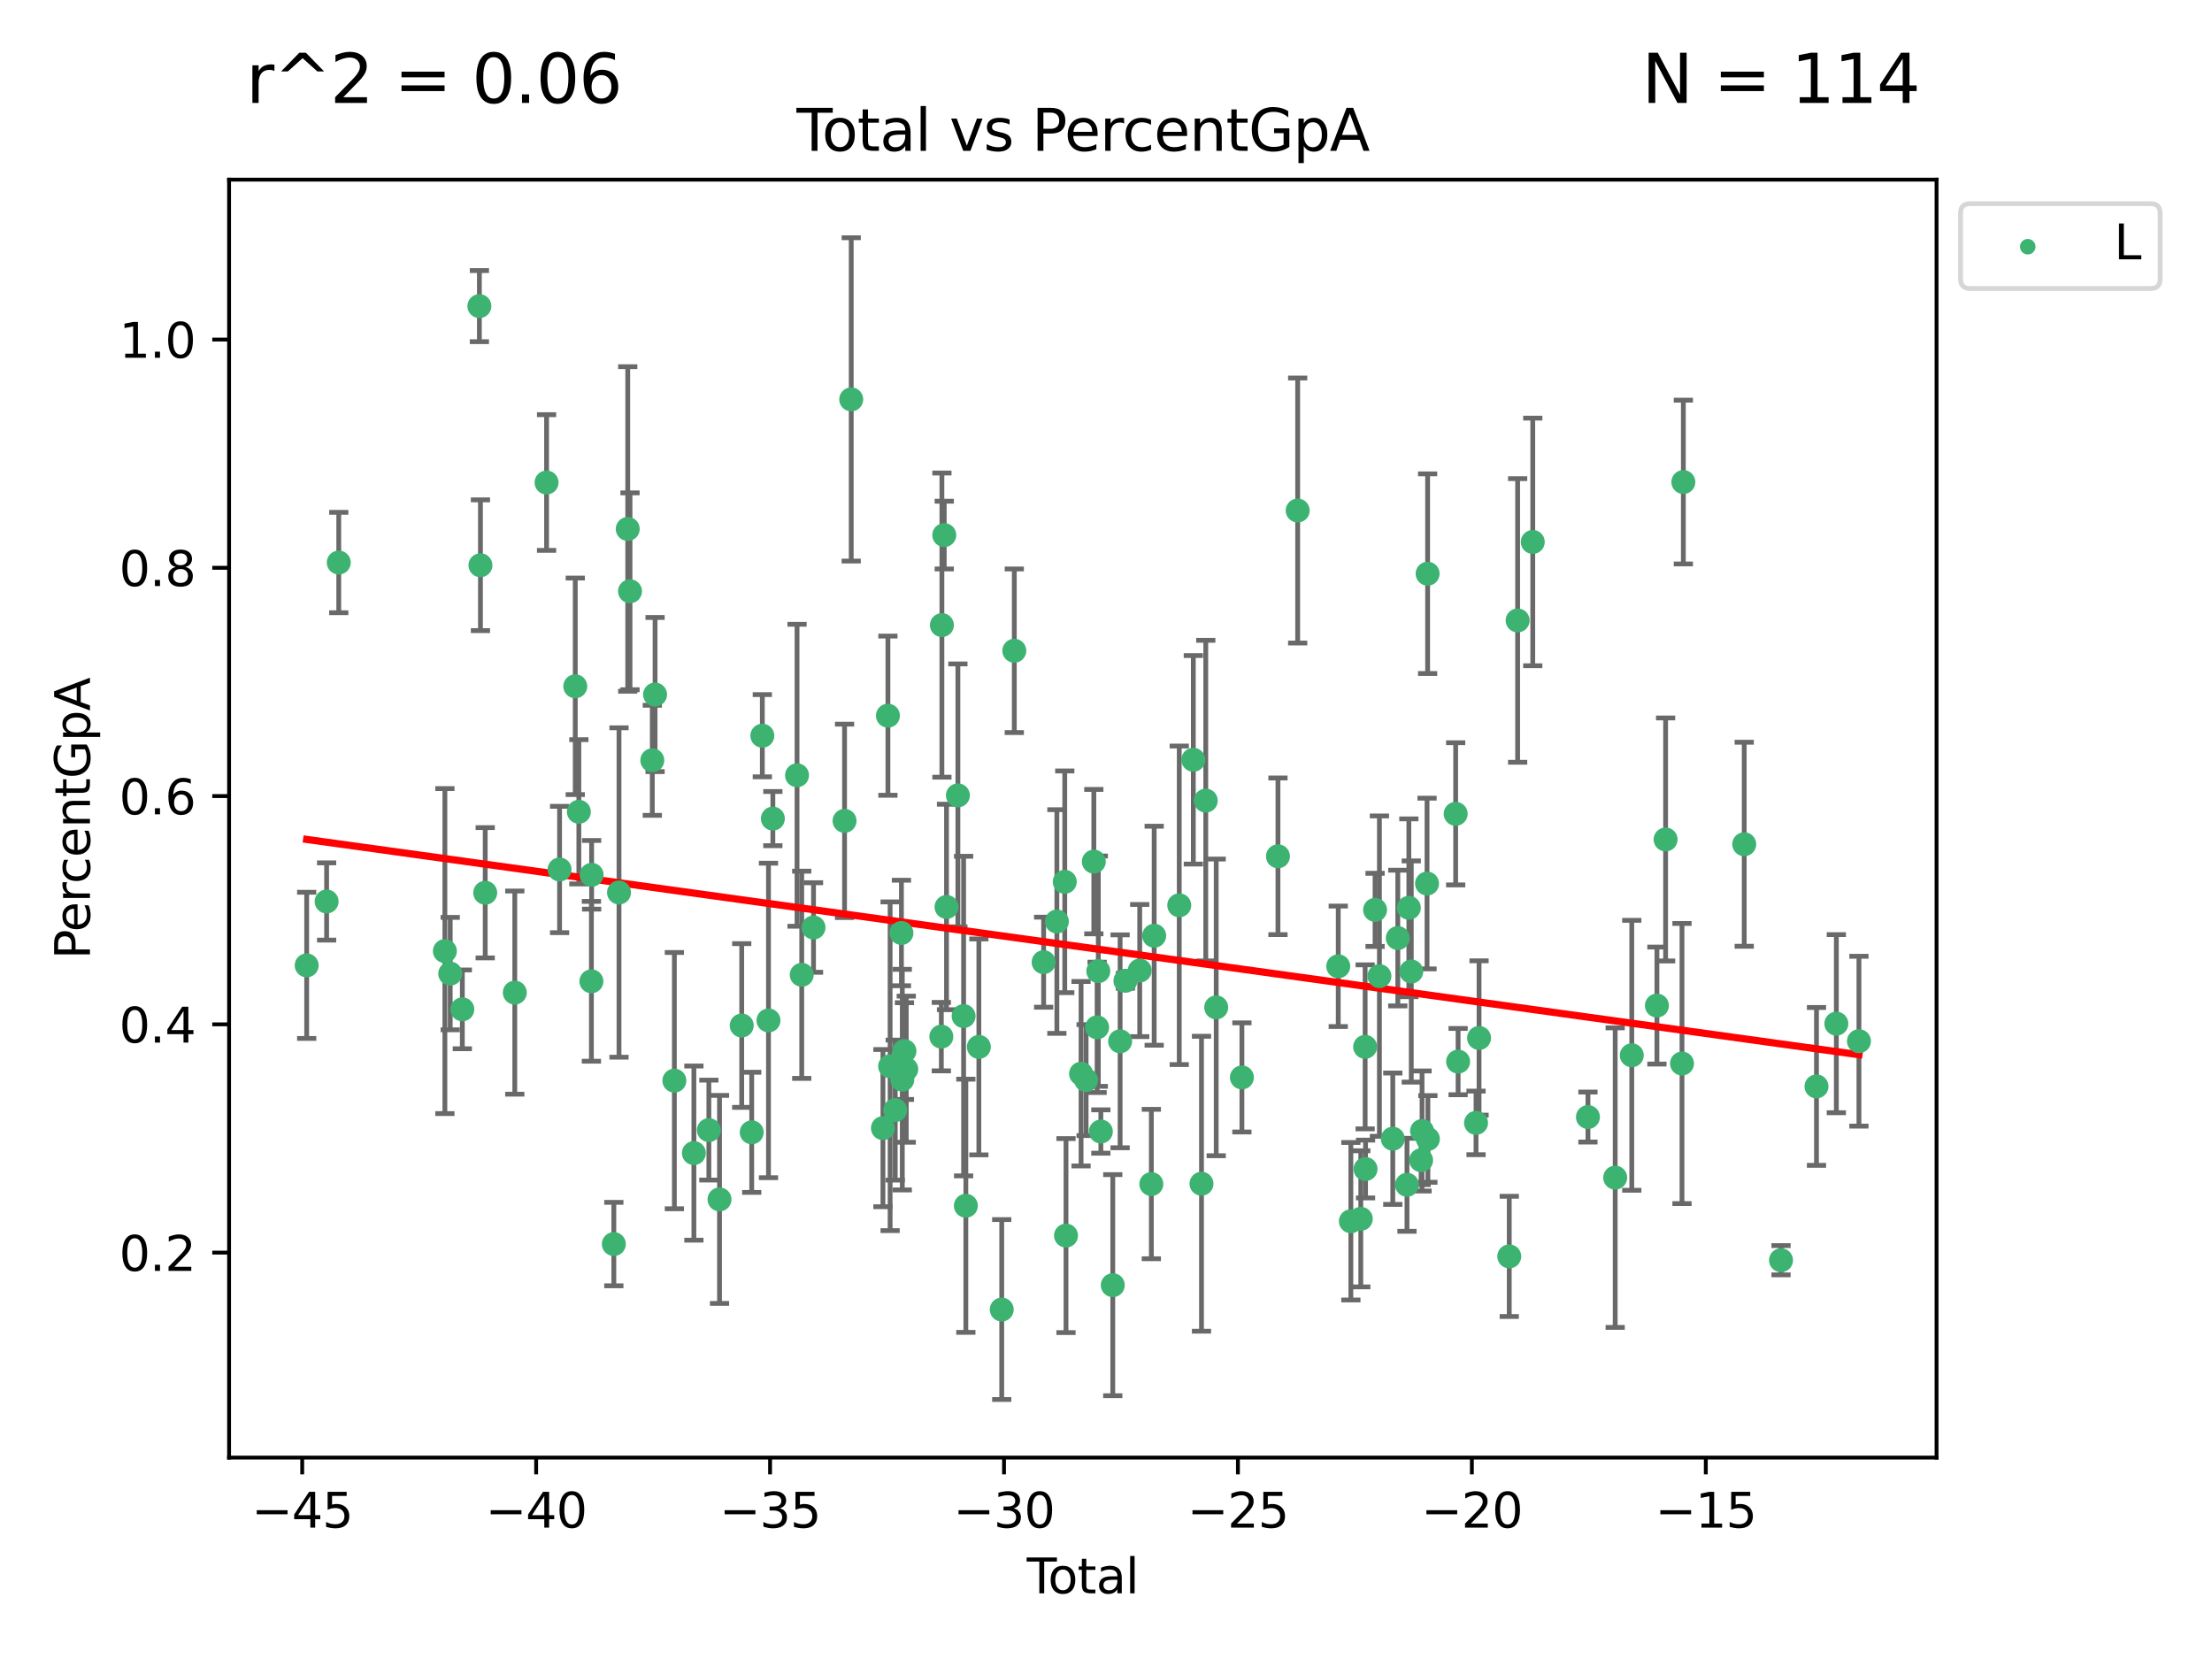 <?xml version="1.0" encoding="utf-8" standalone="no"?>
<!DOCTYPE svg PUBLIC "-//W3C//DTD SVG 1.1//EN"
  "http://www.w3.org/Graphics/SVG/1.1/DTD/svg11.dtd">
<svg xmlns:xlink="http://www.w3.org/1999/xlink" width="460.8pt" height="345.6pt" viewBox="0 0 460.8 345.6" xmlns="http://www.w3.org/2000/svg" version="1.1">
 <defs>
  <style type="text/css">*{stroke-linejoin: round; stroke-linecap: butt}</style>
 </defs>
 <g id="figure_1">
  <g id="patch_1">
   <path d="M 0 345.6 
L 460.8 345.6 
L 460.8 0 
L 0 0 
z
" style="fill: #ffffff"/>
  </g>
  <g id="axes_1">
   <g id="patch_2">
    <path d="M 47.72 303.64 
L 403.42 303.64 
L 403.42 37.422 
L 47.72 37.422 
z
" style="fill: #ffffff"/>
   </g>
   <g id="PathCollection_1">
    <defs>
     <path id="m303a93186b" d="M 0 1.118 
C 0.297 1.118 0.581 1 0.791 0.791 
C 1 0.581 1.118 0.297 1.118 0 
C 1.118 -0.297 1 -0.581 0.791 -0.791 
C 0.581 -1 0.297 -1.118 0 -1.118 
C -0.297 -1.118 -0.581 -1 -0.791 -0.791 
C -1 -0.581 -1.118 -0.297 -1.118 0 
C -1.118 0.297 -1 0.581 -0.791 0.791 
C -0.581 1 -0.297 1.118 0 1.118 
z
" style="stroke: #3cb371"/>
    </defs>
    <g clip-path="url(#p0e5e0f2239)">
     <use xlink:href="#m303a93186b" x="63.888" y="201.103" style="fill: #3cb371; stroke: #3cb371"/>
     <use xlink:href="#m303a93186b" x="68.041" y="187.795" style="fill: #3cb371; stroke: #3cb371"/>
     <use xlink:href="#m303a93186b" x="70.571" y="117.186" style="fill: #3cb371; stroke: #3cb371"/>
     <use xlink:href="#m303a93186b" x="92.677" y="198.126" style="fill: #3cb371; stroke: #3cb371"/>
     <use xlink:href="#m303a93186b" x="93.79" y="202.821" style="fill: #3cb371; stroke: #3cb371"/>
     <use xlink:href="#m303a93186b" x="96.312" y="210.264" style="fill: #3cb371; stroke: #3cb371"/>
     <use xlink:href="#m303a93186b" x="99.866" y="63.771" style="fill: #3cb371; stroke: #3cb371"/>
     <use xlink:href="#m303a93186b" x="100.085" y="117.751" style="fill: #3cb371; stroke: #3cb371"/>
     <use xlink:href="#m303a93186b" x="101.08" y="185.979" style="fill: #3cb371; stroke: #3cb371"/>
     <use xlink:href="#m303a93186b" x="107.241" y="206.778" style="fill: #3cb371; stroke: #3cb371"/>
     <use xlink:href="#m303a93186b" x="113.861" y="100.517" style="fill: #3cb371; stroke: #3cb371"/>
     <use xlink:href="#m303a93186b" x="116.571" y="181.129" style="fill: #3cb371; stroke: #3cb371"/>
     <use xlink:href="#m303a93186b" x="119.84" y="142.969" style="fill: #3cb371; stroke: #3cb371"/>
     <use xlink:href="#m303a93186b" x="120.586" y="169.112" style="fill: #3cb371; stroke: #3cb371"/>
     <use xlink:href="#m303a93186b" x="123.202" y="204.423" style="fill: #3cb371; stroke: #3cb371"/>
     <use xlink:href="#m303a93186b" x="123.246" y="182.24" style="fill: #3cb371; stroke: #3cb371"/>
     <use xlink:href="#m303a93186b" x="127.873" y="259.162" style="fill: #3cb371; stroke: #3cb371"/>
     <use xlink:href="#m303a93186b" x="128.951" y="185.924" style="fill: #3cb371; stroke: #3cb371"/>
     <use xlink:href="#m303a93186b" x="130.77" y="110.192" style="fill: #3cb371; stroke: #3cb371"/>
     <use xlink:href="#m303a93186b" x="131.244" y="123.175" style="fill: #3cb371; stroke: #3cb371"/>
     <use xlink:href="#m303a93186b" x="135.888" y="158.383" style="fill: #3cb371; stroke: #3cb371"/>
     <use xlink:href="#m303a93186b" x="136.463" y="144.685" style="fill: #3cb371; stroke: #3cb371"/>
     <use xlink:href="#m303a93186b" x="140.484" y="225.115" style="fill: #3cb371; stroke: #3cb371"/>
     <use xlink:href="#m303a93186b" x="144.55" y="240.207" style="fill: #3cb371; stroke: #3cb371"/>
     <use xlink:href="#m303a93186b" x="147.669" y="235.421" style="fill: #3cb371; stroke: #3cb371"/>
     <use xlink:href="#m303a93186b" x="149.887" y="249.859" style="fill: #3cb371; stroke: #3cb371"/>
     <use xlink:href="#m303a93186b" x="154.515" y="213.632" style="fill: #3cb371; stroke: #3cb371"/>
     <use xlink:href="#m303a93186b" x="156.597" y="235.884" style="fill: #3cb371; stroke: #3cb371"/>
     <use xlink:href="#m303a93186b" x="158.807" y="153.262" style="fill: #3cb371; stroke: #3cb371"/>
     <use xlink:href="#m303a93186b" x="160.089" y="212.575" style="fill: #3cb371; stroke: #3cb371"/>
     <use xlink:href="#m303a93186b" x="161.001" y="170.529" style="fill: #3cb371; stroke: #3cb371"/>
     <use xlink:href="#m303a93186b" x="166.036" y="161.502" style="fill: #3cb371; stroke: #3cb371"/>
     <use xlink:href="#m303a93186b" x="167.018" y="203.067" style="fill: #3cb371; stroke: #3cb371"/>
     <use xlink:href="#m303a93186b" x="169.471" y="193.216" style="fill: #3cb371; stroke: #3cb371"/>
     <use xlink:href="#m303a93186b" x="175.936" y="171" style="fill: #3cb371; stroke: #3cb371"/>
     <use xlink:href="#m303a93186b" x="177.325" y="83.199" style="fill: #3cb371; stroke: #3cb371"/>
     <use xlink:href="#m303a93186b" x="183.932" y="235.009" style="fill: #3cb371; stroke: #3cb371"/>
     <use xlink:href="#m303a93186b" x="184.971" y="149.088" style="fill: #3cb371; stroke: #3cb371"/>
     <use xlink:href="#m303a93186b" x="185.429" y="222.122" style="fill: #3cb371; stroke: #3cb371"/>
     <use xlink:href="#m303a93186b" x="186.491" y="231.255" style="fill: #3cb371; stroke: #3cb371"/>
     <use xlink:href="#m303a93186b" x="187.785" y="194.36" style="fill: #3cb371; stroke: #3cb371"/>
     <use xlink:href="#m303a93186b" x="187.964" y="224.907" style="fill: #3cb371; stroke: #3cb371"/>
     <use xlink:href="#m303a93186b" x="188.413" y="218.961" style="fill: #3cb371; stroke: #3cb371"/>
     <use xlink:href="#m303a93186b" x="188.79" y="222.735" style="fill: #3cb371; stroke: #3cb371"/>
     <use xlink:href="#m303a93186b" x="196.097" y="215.95" style="fill: #3cb371; stroke: #3cb371"/>
     <use xlink:href="#m303a93186b" x="196.216" y="130.219" style="fill: #3cb371; stroke: #3cb371"/>
     <use xlink:href="#m303a93186b" x="196.706" y="111.468" style="fill: #3cb371; stroke: #3cb371"/>
     <use xlink:href="#m303a93186b" x="197.18" y="188.938" style="fill: #3cb371; stroke: #3cb371"/>
     <use xlink:href="#m303a93186b" x="199.547" y="165.693" style="fill: #3cb371; stroke: #3cb371"/>
     <use xlink:href="#m303a93186b" x="200.737" y="211.668" style="fill: #3cb371; stroke: #3cb371"/>
     <use xlink:href="#m303a93186b" x="201.205" y="251.18" style="fill: #3cb371; stroke: #3cb371"/>
     <use xlink:href="#m303a93186b" x="203.915" y="218.09" style="fill: #3cb371; stroke: #3cb371"/>
     <use xlink:href="#m303a93186b" x="208.679" y="272.799" style="fill: #3cb371; stroke: #3cb371"/>
     <use xlink:href="#m303a93186b" x="211.297" y="135.563" style="fill: #3cb371; stroke: #3cb371"/>
     <use xlink:href="#m303a93186b" x="217.407" y="200.437" style="fill: #3cb371; stroke: #3cb371"/>
     <use xlink:href="#m303a93186b" x="220.167" y="191.968" style="fill: #3cb371; stroke: #3cb371"/>
     <use xlink:href="#m303a93186b" x="221.809" y="183.697" style="fill: #3cb371; stroke: #3cb371"/>
     <use xlink:href="#m303a93186b" x="222.068" y="257.394" style="fill: #3cb371; stroke: #3cb371"/>
     <use xlink:href="#m303a93186b" x="225.204" y="223.676" style="fill: #3cb371; stroke: #3cb371"/>
     <use xlink:href="#m303a93186b" x="226.256" y="225.006" style="fill: #3cb371; stroke: #3cb371"/>
     <use xlink:href="#m303a93186b" x="227.864" y="179.49" style="fill: #3cb371; stroke: #3cb371"/>
     <use xlink:href="#m303a93186b" x="228.55" y="214.016" style="fill: #3cb371; stroke: #3cb371"/>
     <use xlink:href="#m303a93186b" x="228.796" y="202.306" style="fill: #3cb371; stroke: #3cb371"/>
     <use xlink:href="#m303a93186b" x="229.329" y="235.716" style="fill: #3cb371; stroke: #3cb371"/>
     <use xlink:href="#m303a93186b" x="231.812" y="267.723" style="fill: #3cb371; stroke: #3cb371"/>
     <use xlink:href="#m303a93186b" x="233.34" y="216.924" style="fill: #3cb371; stroke: #3cb371"/>
     <use xlink:href="#m303a93186b" x="234.445" y="204.31" style="fill: #3cb371; stroke: #3cb371"/>
     <use xlink:href="#m303a93186b" x="237.426" y="202.181" style="fill: #3cb371; stroke: #3cb371"/>
     <use xlink:href="#m303a93186b" x="239.845" y="246.66" style="fill: #3cb371; stroke: #3cb371"/>
     <use xlink:href="#m303a93186b" x="240.437" y="194.928" style="fill: #3cb371; stroke: #3cb371"/>
     <use xlink:href="#m303a93186b" x="245.658" y="188.591" style="fill: #3cb371; stroke: #3cb371"/>
     <use xlink:href="#m303a93186b" x="248.59" y="158.278" style="fill: #3cb371; stroke: #3cb371"/>
     <use xlink:href="#m303a93186b" x="250.295" y="246.593" style="fill: #3cb371; stroke: #3cb371"/>
     <use xlink:href="#m303a93186b" x="251.183" y="166.78" style="fill: #3cb371; stroke: #3cb371"/>
     <use xlink:href="#m303a93186b" x="253.359" y="209.857" style="fill: #3cb371; stroke: #3cb371"/>
     <use xlink:href="#m303a93186b" x="258.711" y="224.448" style="fill: #3cb371; stroke: #3cb371"/>
     <use xlink:href="#m303a93186b" x="266.223" y="178.382" style="fill: #3cb371; stroke: #3cb371"/>
     <use xlink:href="#m303a93186b" x="270.33" y="106.353" style="fill: #3cb371; stroke: #3cb371"/>
     <use xlink:href="#m303a93186b" x="278.781" y="201.298" style="fill: #3cb371; stroke: #3cb371"/>
     <use xlink:href="#m303a93186b" x="281.411" y="254.408" style="fill: #3cb371; stroke: #3cb371"/>
     <use xlink:href="#m303a93186b" x="283.478" y="253.904" style="fill: #3cb371; stroke: #3cb371"/>
     <use xlink:href="#m303a93186b" x="284.383" y="218.075" style="fill: #3cb371; stroke: #3cb371"/>
     <use xlink:href="#m303a93186b" x="284.469" y="243.53" style="fill: #3cb371; stroke: #3cb371"/>
     <use xlink:href="#m303a93186b" x="286.452" y="189.542" style="fill: #3cb371; stroke: #3cb371"/>
     <use xlink:href="#m303a93186b" x="287.358" y="203.343" style="fill: #3cb371; stroke: #3cb371"/>
     <use xlink:href="#m303a93186b" x="290.143" y="237.214" style="fill: #3cb371; stroke: #3cb371"/>
     <use xlink:href="#m303a93186b" x="291.189" y="195.413" style="fill: #3cb371; stroke: #3cb371"/>
     <use xlink:href="#m303a93186b" x="293.102" y="246.815" style="fill: #3cb371; stroke: #3cb371"/>
     <use xlink:href="#m303a93186b" x="293.491" y="189.111" style="fill: #3cb371; stroke: #3cb371"/>
     <use xlink:href="#m303a93186b" x="293.994" y="202.384" style="fill: #3cb371; stroke: #3cb371"/>
     <use xlink:href="#m303a93186b" x="296.045" y="241.696" style="fill: #3cb371; stroke: #3cb371"/>
     <use xlink:href="#m303a93186b" x="296.239" y="235.608" style="fill: #3cb371; stroke: #3cb371"/>
     <use xlink:href="#m303a93186b" x="297.277" y="184.058" style="fill: #3cb371; stroke: #3cb371"/>
     <use xlink:href="#m303a93186b" x="297.4" y="119.512" style="fill: #3cb371; stroke: #3cb371"/>
     <use xlink:href="#m303a93186b" x="297.455" y="237.263" style="fill: #3cb371; stroke: #3cb371"/>
     <use xlink:href="#m303a93186b" x="303.244" y="169.535" style="fill: #3cb371; stroke: #3cb371"/>
     <use xlink:href="#m303a93186b" x="303.751" y="221.151" style="fill: #3cb371; stroke: #3cb371"/>
     <use xlink:href="#m303a93186b" x="307.484" y="233.917" style="fill: #3cb371; stroke: #3cb371"/>
     <use xlink:href="#m303a93186b" x="308.115" y="216.229" style="fill: #3cb371; stroke: #3cb371"/>
     <use xlink:href="#m303a93186b" x="314.407" y="261.728" style="fill: #3cb371; stroke: #3cb371"/>
     <use xlink:href="#m303a93186b" x="316.152" y="129.251" style="fill: #3cb371; stroke: #3cb371"/>
     <use xlink:href="#m303a93186b" x="319.303" y="112.896" style="fill: #3cb371; stroke: #3cb371"/>
     <use xlink:href="#m303a93186b" x="330.798" y="232.7" style="fill: #3cb371; stroke: #3cb371"/>
     <use xlink:href="#m303a93186b" x="336.473" y="245.323" style="fill: #3cb371; stroke: #3cb371"/>
     <use xlink:href="#m303a93186b" x="339.931" y="219.836" style="fill: #3cb371; stroke: #3cb371"/>
     <use xlink:href="#m303a93186b" x="345.166" y="209.477" style="fill: #3cb371; stroke: #3cb371"/>
     <use xlink:href="#m303a93186b" x="346.976" y="174.875" style="fill: #3cb371; stroke: #3cb371"/>
     <use xlink:href="#m303a93186b" x="350.391" y="221.552" style="fill: #3cb371; stroke: #3cb371"/>
     <use xlink:href="#m303a93186b" x="350.673" y="100.42" style="fill: #3cb371; stroke: #3cb371"/>
     <use xlink:href="#m303a93186b" x="363.354" y="175.871" style="fill: #3cb371; stroke: #3cb371"/>
     <use xlink:href="#m303a93186b" x="371.02" y="262.527" style="fill: #3cb371; stroke: #3cb371"/>
     <use xlink:href="#m303a93186b" x="378.407" y="226.32" style="fill: #3cb371; stroke: #3cb371"/>
     <use xlink:href="#m303a93186b" x="382.544" y="213.248" style="fill: #3cb371; stroke: #3cb371"/>
     <use xlink:href="#m303a93186b" x="387.252" y="216.9" style="fill: #3cb371; stroke: #3cb371"/>
    </g>
   </g>
   <g id="matplotlib.axis_1">
    <g id="xtick_1">
     <g id="line2d_1">
      <defs>
       <path id="m5372066880" d="M 0 0 
L 0 3.5 
" style="stroke: #000000; stroke-width: 0.8"/>
      </defs>
      <g>
       <use xlink:href="#m5372066880" x="62.955" y="303.64" style="stroke: #000000; stroke-width: 0.8"/>
      </g>
     </g>
     <g id="text_1">
      <!-- −45 -->
      <g transform="translate(52.403 318.238)scale(0.1 -0.1)">
       <defs>
        <path id="DejaVuSans-2212" d="M 678 2272 
L 4684 2272 
L 4684 1741 
L 678 1741 
L 678 2272 
z
" transform="scale(0.016)"/>
        <path id="DejaVuSans-34" d="M 2419 4116 
L 825 1625 
L 2419 1625 
L 2419 4116 
z
M 2253 4666 
L 3047 4666 
L 3047 1625 
L 3713 1625 
L 3713 1100 
L 3047 1100 
L 3047 0 
L 2419 0 
L 2419 1100 
L 313 1100 
L 313 1709 
L 2253 4666 
z
" transform="scale(0.016)"/>
        <path id="DejaVuSans-35" d="M 691 4666 
L 3169 4666 
L 3169 4134 
L 1269 4134 
L 1269 2991 
Q 1406 3038 1543 3061 
Q 1681 3084 1819 3084 
Q 2600 3084 3056 2656 
Q 3513 2228 3513 1497 
Q 3513 744 3044 326 
Q 2575 -91 1722 -91 
Q 1428 -91 1123 -41 
Q 819 9 494 109 
L 494 744 
Q 775 591 1075 516 
Q 1375 441 1709 441 
Q 2250 441 2565 725 
Q 2881 1009 2881 1497 
Q 2881 1984 2565 2268 
Q 2250 2553 1709 2553 
Q 1456 2553 1204 2497 
Q 953 2441 691 2322 
L 691 4666 
z
" transform="scale(0.016)"/>
       </defs>
       <use xlink:href="#DejaVuSans-2212"/>
       <use xlink:href="#DejaVuSans-34" x="83.789"/>
       <use xlink:href="#DejaVuSans-35" x="147.412"/>
      </g>
     </g>
    </g>
    <g id="xtick_2">
     <g id="line2d_2">
      <g>
       <use xlink:href="#m5372066880" x="111.688" y="303.64" style="stroke: #000000; stroke-width: 0.8"/>
      </g>
     </g>
     <g id="text_2">
      <!-- −40 -->
      <g transform="translate(101.135 318.238)scale(0.1 -0.1)">
       <defs>
        <path id="DejaVuSans-30" d="M 2034 4250 
Q 1547 4250 1301 3770 
Q 1056 3291 1056 2328 
Q 1056 1369 1301 889 
Q 1547 409 2034 409 
Q 2525 409 2770 889 
Q 3016 1369 3016 2328 
Q 3016 3291 2770 3770 
Q 2525 4250 2034 4250 
z
M 2034 4750 
Q 2819 4750 3233 4129 
Q 3647 3509 3647 2328 
Q 3647 1150 3233 529 
Q 2819 -91 2034 -91 
Q 1250 -91 836 529 
Q 422 1150 422 2328 
Q 422 3509 836 4129 
Q 1250 4750 2034 4750 
z
" transform="scale(0.016)"/>
       </defs>
       <use xlink:href="#DejaVuSans-2212"/>
       <use xlink:href="#DejaVuSans-34" x="83.789"/>
       <use xlink:href="#DejaVuSans-30" x="147.412"/>
      </g>
     </g>
    </g>
    <g id="xtick_3">
     <g id="line2d_3">
      <g>
       <use xlink:href="#m5372066880" x="160.42" y="303.64" style="stroke: #000000; stroke-width: 0.8"/>
      </g>
     </g>
     <g id="text_3">
      <!-- −35 -->
      <g transform="translate(149.868 318.238)scale(0.1 -0.1)">
       <defs>
        <path id="DejaVuSans-33" d="M 2597 2516 
Q 3050 2419 3304 2112 
Q 3559 1806 3559 1356 
Q 3559 666 3084 287 
Q 2609 -91 1734 -91 
Q 1441 -91 1130 -33 
Q 819 25 488 141 
L 488 750 
Q 750 597 1062 519 
Q 1375 441 1716 441 
Q 2309 441 2620 675 
Q 2931 909 2931 1356 
Q 2931 1769 2642 2001 
Q 2353 2234 1838 2234 
L 1294 2234 
L 1294 2753 
L 1863 2753 
Q 2328 2753 2575 2939 
Q 2822 3125 2822 3475 
Q 2822 3834 2567 4026 
Q 2313 4219 1838 4219 
Q 1578 4219 1281 4162 
Q 984 4106 628 3988 
L 628 4550 
Q 988 4650 1302 4700 
Q 1616 4750 1894 4750 
Q 2613 4750 3031 4423 
Q 3450 4097 3450 3541 
Q 3450 3153 3228 2886 
Q 3006 2619 2597 2516 
z
" transform="scale(0.016)"/>
       </defs>
       <use xlink:href="#DejaVuSans-2212"/>
       <use xlink:href="#DejaVuSans-33" x="83.789"/>
       <use xlink:href="#DejaVuSans-35" x="147.412"/>
      </g>
     </g>
    </g>
    <g id="xtick_4">
     <g id="line2d_4">
      <g>
       <use xlink:href="#m5372066880" x="209.152" y="303.64" style="stroke: #000000; stroke-width: 0.8"/>
      </g>
     </g>
     <g id="text_4">
      <!-- −30 -->
      <g transform="translate(198.6 318.238)scale(0.1 -0.1)">
       <use xlink:href="#DejaVuSans-2212"/>
       <use xlink:href="#DejaVuSans-33" x="83.789"/>
       <use xlink:href="#DejaVuSans-30" x="147.412"/>
      </g>
     </g>
    </g>
    <g id="xtick_5">
     <g id="line2d_5">
      <g>
       <use xlink:href="#m5372066880" x="257.884" y="303.64" style="stroke: #000000; stroke-width: 0.8"/>
      </g>
     </g>
     <g id="text_5">
      <!-- −25 -->
      <g transform="translate(247.332 318.238)scale(0.1 -0.1)">
       <defs>
        <path id="DejaVuSans-32" d="M 1228 531 
L 3431 531 
L 3431 0 
L 469 0 
L 469 531 
Q 828 903 1448 1529 
Q 2069 2156 2228 2338 
Q 2531 2678 2651 2914 
Q 2772 3150 2772 3378 
Q 2772 3750 2511 3984 
Q 2250 4219 1831 4219 
Q 1534 4219 1204 4116 
Q 875 4013 500 3803 
L 500 4441 
Q 881 4594 1212 4672 
Q 1544 4750 1819 4750 
Q 2544 4750 2975 4387 
Q 3406 4025 3406 3419 
Q 3406 3131 3298 2873 
Q 3191 2616 2906 2266 
Q 2828 2175 2409 1742 
Q 1991 1309 1228 531 
z
" transform="scale(0.016)"/>
       </defs>
       <use xlink:href="#DejaVuSans-2212"/>
       <use xlink:href="#DejaVuSans-32" x="83.789"/>
       <use xlink:href="#DejaVuSans-35" x="147.412"/>
      </g>
     </g>
    </g>
    <g id="xtick_6">
     <g id="line2d_6">
      <g>
       <use xlink:href="#m5372066880" x="306.617" y="303.64" style="stroke: #000000; stroke-width: 0.8"/>
      </g>
     </g>
     <g id="text_6">
      <!-- −20 -->
      <g transform="translate(296.064 318.238)scale(0.1 -0.1)">
       <use xlink:href="#DejaVuSans-2212"/>
       <use xlink:href="#DejaVuSans-32" x="83.789"/>
       <use xlink:href="#DejaVuSans-30" x="147.412"/>
      </g>
     </g>
    </g>
    <g id="xtick_7">
     <g id="line2d_7">
      <g>
       <use xlink:href="#m5372066880" x="355.349" y="303.64" style="stroke: #000000; stroke-width: 0.8"/>
      </g>
     </g>
     <g id="text_7">
      <!-- −15 -->
      <g transform="translate(344.796 318.238)scale(0.1 -0.1)">
       <defs>
        <path id="DejaVuSans-31" d="M 794 531 
L 1825 531 
L 1825 4091 
L 703 3866 
L 703 4441 
L 1819 4666 
L 2450 4666 
L 2450 531 
L 3481 531 
L 3481 0 
L 794 0 
L 794 531 
z
" transform="scale(0.016)"/>
       </defs>
       <use xlink:href="#DejaVuSans-2212"/>
       <use xlink:href="#DejaVuSans-31" x="83.789"/>
       <use xlink:href="#DejaVuSans-35" x="147.412"/>
      </g>
     </g>
    </g>
    <g id="text_8">
     <!-- Total -->
     <g transform="translate(213.893 331.917)scale(0.1 -0.1)">
      <defs>
       <path id="DejaVuSans-54" d="M -19 4666 
L 3928 4666 
L 3928 4134 
L 2272 4134 
L 2272 0 
L 1638 0 
L 1638 4134 
L -19 4134 
L -19 4666 
z
" transform="scale(0.016)"/>
       <path id="DejaVuSans-6f" d="M 1959 3097 
Q 1497 3097 1228 2736 
Q 959 2375 959 1747 
Q 959 1119 1226 758 
Q 1494 397 1959 397 
Q 2419 397 2687 759 
Q 2956 1122 2956 1747 
Q 2956 2369 2687 2733 
Q 2419 3097 1959 3097 
z
M 1959 3584 
Q 2709 3584 3137 3096 
Q 3566 2609 3566 1747 
Q 3566 888 3137 398 
Q 2709 -91 1959 -91 
Q 1206 -91 779 398 
Q 353 888 353 1747 
Q 353 2609 779 3096 
Q 1206 3584 1959 3584 
z
" transform="scale(0.016)"/>
       <path id="DejaVuSans-74" d="M 1172 4494 
L 1172 3500 
L 2356 3500 
L 2356 3053 
L 1172 3053 
L 1172 1153 
Q 1172 725 1289 603 
Q 1406 481 1766 481 
L 2356 481 
L 2356 0 
L 1766 0 
Q 1100 0 847 248 
Q 594 497 594 1153 
L 594 3053 
L 172 3053 
L 172 3500 
L 594 3500 
L 594 4494 
L 1172 4494 
z
" transform="scale(0.016)"/>
       <path id="DejaVuSans-61" d="M 2194 1759 
Q 1497 1759 1228 1600 
Q 959 1441 959 1056 
Q 959 750 1161 570 
Q 1363 391 1709 391 
Q 2188 391 2477 730 
Q 2766 1069 2766 1631 
L 2766 1759 
L 2194 1759 
z
M 3341 1997 
L 3341 0 
L 2766 0 
L 2766 531 
Q 2569 213 2275 61 
Q 1981 -91 1556 -91 
Q 1019 -91 701 211 
Q 384 513 384 1019 
Q 384 1609 779 1909 
Q 1175 2209 1959 2209 
L 2766 2209 
L 2766 2266 
Q 2766 2663 2505 2880 
Q 2244 3097 1772 3097 
Q 1472 3097 1187 3025 
Q 903 2953 641 2809 
L 641 3341 
Q 956 3463 1253 3523 
Q 1550 3584 1831 3584 
Q 2591 3584 2966 3190 
Q 3341 2797 3341 1997 
z
" transform="scale(0.016)"/>
       <path id="DejaVuSans-6c" d="M 603 4863 
L 1178 4863 
L 1178 0 
L 603 0 
L 603 4863 
z
" transform="scale(0.016)"/>
      </defs>
      <use xlink:href="#DejaVuSans-54"/>
      <use xlink:href="#DejaVuSans-6f" x="44.084"/>
      <use xlink:href="#DejaVuSans-74" x="105.266"/>
      <use xlink:href="#DejaVuSans-61" x="144.475"/>
      <use xlink:href="#DejaVuSans-6c" x="205.754"/>
     </g>
    </g>
   </g>
   <g id="matplotlib.axis_2">
    <g id="ytick_1">
     <g id="line2d_8">
      <defs>
       <path id="m733d24feab" d="M 0 0 
L -3.5 0 
" style="stroke: #000000; stroke-width: 0.8"/>
      </defs>
      <g>
       <use xlink:href="#m733d24feab" x="47.72" y="260.945" style="stroke: #000000; stroke-width: 0.8"/>
      </g>
     </g>
     <g id="text_9">
      <!-- 0.2 -->
      <g transform="translate(24.817 264.744)scale(0.1 -0.1)">
       <defs>
        <path id="DejaVuSans-2e" d="M 684 794 
L 1344 794 
L 1344 0 
L 684 0 
L 684 794 
z
" transform="scale(0.016)"/>
       </defs>
       <use xlink:href="#DejaVuSans-30"/>
       <use xlink:href="#DejaVuSans-2e" x="63.623"/>
       <use xlink:href="#DejaVuSans-32" x="95.41"/>
      </g>
     </g>
    </g>
    <g id="ytick_2">
     <g id="line2d_9">
      <g>
       <use xlink:href="#m733d24feab" x="47.72" y="213.391" style="stroke: #000000; stroke-width: 0.8"/>
      </g>
     </g>
     <g id="text_10">
      <!-- 0.4 -->
      <g transform="translate(24.817 217.191)scale(0.1 -0.1)">
       <use xlink:href="#DejaVuSans-30"/>
       <use xlink:href="#DejaVuSans-2e" x="63.623"/>
       <use xlink:href="#DejaVuSans-34" x="95.41"/>
      </g>
     </g>
    </g>
    <g id="ytick_3">
     <g id="line2d_10">
      <g>
       <use xlink:href="#m733d24feab" x="47.72" y="165.838" style="stroke: #000000; stroke-width: 0.8"/>
      </g>
     </g>
     <g id="text_11">
      <!-- 0.6 -->
      <g transform="translate(24.817 169.637)scale(0.1 -0.1)">
       <defs>
        <path id="DejaVuSans-36" d="M 2113 2584 
Q 1688 2584 1439 2293 
Q 1191 2003 1191 1497 
Q 1191 994 1439 701 
Q 1688 409 2113 409 
Q 2538 409 2786 701 
Q 3034 994 3034 1497 
Q 3034 2003 2786 2293 
Q 2538 2584 2113 2584 
z
M 3366 4563 
L 3366 3988 
Q 3128 4100 2886 4159 
Q 2644 4219 2406 4219 
Q 1781 4219 1451 3797 
Q 1122 3375 1075 2522 
Q 1259 2794 1537 2939 
Q 1816 3084 2150 3084 
Q 2853 3084 3261 2657 
Q 3669 2231 3669 1497 
Q 3669 778 3244 343 
Q 2819 -91 2113 -91 
Q 1303 -91 875 529 
Q 447 1150 447 2328 
Q 447 3434 972 4092 
Q 1497 4750 2381 4750 
Q 2619 4750 2861 4703 
Q 3103 4656 3366 4563 
z
" transform="scale(0.016)"/>
       </defs>
       <use xlink:href="#DejaVuSans-30"/>
       <use xlink:href="#DejaVuSans-2e" x="63.623"/>
       <use xlink:href="#DejaVuSans-36" x="95.41"/>
      </g>
     </g>
    </g>
    <g id="ytick_4">
     <g id="line2d_11">
      <g>
       <use xlink:href="#m733d24feab" x="47.72" y="118.285" style="stroke: #000000; stroke-width: 0.8"/>
      </g>
     </g>
     <g id="text_12">
      <!-- 0.8 -->
      <g transform="translate(24.817 122.084)scale(0.1 -0.1)">
       <defs>
        <path id="DejaVuSans-38" d="M 2034 2216 
Q 1584 2216 1326 1975 
Q 1069 1734 1069 1313 
Q 1069 891 1326 650 
Q 1584 409 2034 409 
Q 2484 409 2743 651 
Q 3003 894 3003 1313 
Q 3003 1734 2745 1975 
Q 2488 2216 2034 2216 
z
M 1403 2484 
Q 997 2584 770 2862 
Q 544 3141 544 3541 
Q 544 4100 942 4425 
Q 1341 4750 2034 4750 
Q 2731 4750 3128 4425 
Q 3525 4100 3525 3541 
Q 3525 3141 3298 2862 
Q 3072 2584 2669 2484 
Q 3125 2378 3379 2068 
Q 3634 1759 3634 1313 
Q 3634 634 3220 271 
Q 2806 -91 2034 -91 
Q 1263 -91 848 271 
Q 434 634 434 1313 
Q 434 1759 690 2068 
Q 947 2378 1403 2484 
z
M 1172 3481 
Q 1172 3119 1398 2916 
Q 1625 2713 2034 2713 
Q 2441 2713 2670 2916 
Q 2900 3119 2900 3481 
Q 2900 3844 2670 4047 
Q 2441 4250 2034 4250 
Q 1625 4250 1398 4047 
Q 1172 3844 1172 3481 
z
" transform="scale(0.016)"/>
       </defs>
       <use xlink:href="#DejaVuSans-30"/>
       <use xlink:href="#DejaVuSans-2e" x="63.623"/>
       <use xlink:href="#DejaVuSans-38" x="95.41"/>
      </g>
     </g>
    </g>
    <g id="ytick_5">
     <g id="line2d_12">
      <g>
       <use xlink:href="#m733d24feab" x="47.72" y="70.732" style="stroke: #000000; stroke-width: 0.8"/>
      </g>
     </g>
     <g id="text_13">
      <!-- 1.0 -->
      <g transform="translate(24.817 74.531)scale(0.1 -0.1)">
       <use xlink:href="#DejaVuSans-31"/>
       <use xlink:href="#DejaVuSans-2e" x="63.623"/>
       <use xlink:href="#DejaVuSans-30" x="95.41"/>
      </g>
     </g>
    </g>
    <g id="text_14">
     <!-- PercentGpA -->
     <g transform="translate(18.737 199.807)rotate(-90)scale(0.1 -0.1)">
      <defs>
       <path id="DejaVuSans-50" d="M 1259 4147 
L 1259 2394 
L 2053 2394 
Q 2494 2394 2734 2622 
Q 2975 2850 2975 3272 
Q 2975 3691 2734 3919 
Q 2494 4147 2053 4147 
L 1259 4147 
z
M 628 4666 
L 2053 4666 
Q 2838 4666 3239 4311 
Q 3641 3956 3641 3272 
Q 3641 2581 3239 2228 
Q 2838 1875 2053 1875 
L 1259 1875 
L 1259 0 
L 628 0 
L 628 4666 
z
" transform="scale(0.016)"/>
       <path id="DejaVuSans-65" d="M 3597 1894 
L 3597 1613 
L 953 1613 
Q 991 1019 1311 708 
Q 1631 397 2203 397 
Q 2534 397 2845 478 
Q 3156 559 3463 722 
L 3463 178 
Q 3153 47 2828 -22 
Q 2503 -91 2169 -91 
Q 1331 -91 842 396 
Q 353 884 353 1716 
Q 353 2575 817 3079 
Q 1281 3584 2069 3584 
Q 2775 3584 3186 3129 
Q 3597 2675 3597 1894 
z
M 3022 2063 
Q 3016 2534 2758 2815 
Q 2500 3097 2075 3097 
Q 1594 3097 1305 2825 
Q 1016 2553 972 2059 
L 3022 2063 
z
" transform="scale(0.016)"/>
       <path id="DejaVuSans-72" d="M 2631 2963 
Q 2534 3019 2420 3045 
Q 2306 3072 2169 3072 
Q 1681 3072 1420 2755 
Q 1159 2438 1159 1844 
L 1159 0 
L 581 0 
L 581 3500 
L 1159 3500 
L 1159 2956 
Q 1341 3275 1631 3429 
Q 1922 3584 2338 3584 
Q 2397 3584 2469 3576 
Q 2541 3569 2628 3553 
L 2631 2963 
z
" transform="scale(0.016)"/>
       <path id="DejaVuSans-63" d="M 3122 3366 
L 3122 2828 
Q 2878 2963 2633 3030 
Q 2388 3097 2138 3097 
Q 1578 3097 1268 2742 
Q 959 2388 959 1747 
Q 959 1106 1268 751 
Q 1578 397 2138 397 
Q 2388 397 2633 464 
Q 2878 531 3122 666 
L 3122 134 
Q 2881 22 2623 -34 
Q 2366 -91 2075 -91 
Q 1284 -91 818 406 
Q 353 903 353 1747 
Q 353 2603 823 3093 
Q 1294 3584 2113 3584 
Q 2378 3584 2631 3529 
Q 2884 3475 3122 3366 
z
" transform="scale(0.016)"/>
       <path id="DejaVuSans-6e" d="M 3513 2113 
L 3513 0 
L 2938 0 
L 2938 2094 
Q 2938 2591 2744 2837 
Q 2550 3084 2163 3084 
Q 1697 3084 1428 2787 
Q 1159 2491 1159 1978 
L 1159 0 
L 581 0 
L 581 3500 
L 1159 3500 
L 1159 2956 
Q 1366 3272 1645 3428 
Q 1925 3584 2291 3584 
Q 2894 3584 3203 3211 
Q 3513 2838 3513 2113 
z
" transform="scale(0.016)"/>
       <path id="DejaVuSans-47" d="M 3809 666 
L 3809 1919 
L 2778 1919 
L 2778 2438 
L 4434 2438 
L 4434 434 
Q 4069 175 3628 42 
Q 3188 -91 2688 -91 
Q 1594 -91 976 548 
Q 359 1188 359 2328 
Q 359 3472 976 4111 
Q 1594 4750 2688 4750 
Q 3144 4750 3555 4637 
Q 3966 4525 4313 4306 
L 4313 3634 
Q 3963 3931 3569 4081 
Q 3175 4231 2741 4231 
Q 1884 4231 1454 3753 
Q 1025 3275 1025 2328 
Q 1025 1384 1454 906 
Q 1884 428 2741 428 
Q 3075 428 3337 486 
Q 3600 544 3809 666 
z
" transform="scale(0.016)"/>
       <path id="DejaVuSans-70" d="M 1159 525 
L 1159 -1331 
L 581 -1331 
L 581 3500 
L 1159 3500 
L 1159 2969 
Q 1341 3281 1617 3432 
Q 1894 3584 2278 3584 
Q 2916 3584 3314 3078 
Q 3713 2572 3713 1747 
Q 3713 922 3314 415 
Q 2916 -91 2278 -91 
Q 1894 -91 1617 61 
Q 1341 213 1159 525 
z
M 3116 1747 
Q 3116 2381 2855 2742 
Q 2594 3103 2138 3103 
Q 1681 3103 1420 2742 
Q 1159 2381 1159 1747 
Q 1159 1113 1420 752 
Q 1681 391 2138 391 
Q 2594 391 2855 752 
Q 3116 1113 3116 1747 
z
" transform="scale(0.016)"/>
       <path id="DejaVuSans-41" d="M 2188 4044 
L 1331 1722 
L 3047 1722 
L 2188 4044 
z
M 1831 4666 
L 2547 4666 
L 4325 0 
L 3669 0 
L 3244 1197 
L 1141 1197 
L 716 0 
L 50 0 
L 1831 4666 
z
" transform="scale(0.016)"/>
      </defs>
      <use xlink:href="#DejaVuSans-50"/>
      <use xlink:href="#DejaVuSans-65" x="56.678"/>
      <use xlink:href="#DejaVuSans-72" x="118.201"/>
      <use xlink:href="#DejaVuSans-63" x="157.064"/>
      <use xlink:href="#DejaVuSans-65" x="212.045"/>
      <use xlink:href="#DejaVuSans-6e" x="273.568"/>
      <use xlink:href="#DejaVuSans-74" x="336.947"/>
      <use xlink:href="#DejaVuSans-47" x="376.156"/>
      <use xlink:href="#DejaVuSans-70" x="453.646"/>
      <use xlink:href="#DejaVuSans-41" x="517.123"/>
     </g>
    </g>
   </g>
   <g id="LineCollection_1">
    <path d="M 63.888 216.327 
L 63.888 185.878 
" clip-path="url(#p0e5e0f2239)" style="fill: none; stroke: #696969"/>
    <path d="M 68.041 195.842 
L 68.041 179.749 
" clip-path="url(#p0e5e0f2239)" style="fill: none; stroke: #696969"/>
    <path d="M 70.571 127.645 
L 70.571 106.728 
" clip-path="url(#p0e5e0f2239)" style="fill: none; stroke: #696969"/>
    <path d="M 92.677 231.975 
L 92.677 164.277 
" clip-path="url(#p0e5e0f2239)" style="fill: none; stroke: #696969"/>
    <path d="M 93.79 214.529 
L 93.79 191.113 
" clip-path="url(#p0e5e0f2239)" style="fill: none; stroke: #696969"/>
    <path d="M 96.312 218.474 
L 96.312 202.054 
" clip-path="url(#p0e5e0f2239)" style="fill: none; stroke: #696969"/>
    <path d="M 99.866 71.177 
L 99.866 56.365 
" clip-path="url(#p0e5e0f2239)" style="fill: none; stroke: #696969"/>
    <path d="M 100.085 131.373 
L 100.085 104.129 
" clip-path="url(#p0e5e0f2239)" style="fill: none; stroke: #696969"/>
    <path d="M 101.08 199.553 
L 101.08 172.406 
" clip-path="url(#p0e5e0f2239)" style="fill: none; stroke: #696969"/>
    <path d="M 107.241 227.94 
L 107.241 185.615 
" clip-path="url(#p0e5e0f2239)" style="fill: none; stroke: #696969"/>
    <path d="M 113.861 114.65 
L 113.861 86.384 
" clip-path="url(#p0e5e0f2239)" style="fill: none; stroke: #696969"/>
    <path d="M 116.571 194.29 
L 116.571 167.967 
" clip-path="url(#p0e5e0f2239)" style="fill: none; stroke: #696969"/>
    <path d="M 119.84 165.525 
L 119.84 120.413 
" clip-path="url(#p0e5e0f2239)" style="fill: none; stroke: #696969"/>
    <path d="M 120.586 184.134 
L 120.586 154.089 
" clip-path="url(#p0e5e0f2239)" style="fill: none; stroke: #696969"/>
    <path d="M 123.202 221.071 
L 123.202 187.775 
" clip-path="url(#p0e5e0f2239)" style="fill: none; stroke: #696969"/>
    <path d="M 123.246 189.392 
L 123.246 175.089 
" clip-path="url(#p0e5e0f2239)" style="fill: none; stroke: #696969"/>
    <path d="M 127.873 267.855 
L 127.873 250.469 
" clip-path="url(#p0e5e0f2239)" style="fill: none; stroke: #696969"/>
    <path d="M 128.951 220.235 
L 128.951 151.614 
" clip-path="url(#p0e5e0f2239)" style="fill: none; stroke: #696969"/>
    <path d="M 130.77 143.999 
L 130.77 76.385 
" clip-path="url(#p0e5e0f2239)" style="fill: none; stroke: #696969"/>
    <path d="M 131.244 143.679 
L 131.244 102.672 
" clip-path="url(#p0e5e0f2239)" style="fill: none; stroke: #696969"/>
    <path d="M 135.888 169.847 
L 135.888 146.92 
" clip-path="url(#p0e5e0f2239)" style="fill: none; stroke: #696969"/>
    <path d="M 136.463 160.739 
L 136.463 128.63 
" clip-path="url(#p0e5e0f2239)" style="fill: none; stroke: #696969"/>
    <path d="M 140.484 251.806 
L 140.484 198.424 
" clip-path="url(#p0e5e0f2239)" style="fill: none; stroke: #696969"/>
    <path d="M 144.55 258.347 
L 144.55 222.068 
" clip-path="url(#p0e5e0f2239)" style="fill: none; stroke: #696969"/>
    <path d="M 147.669 245.827 
L 147.669 225.015 
" clip-path="url(#p0e5e0f2239)" style="fill: none; stroke: #696969"/>
    <path d="M 149.887 271.52 
L 149.887 228.197 
" clip-path="url(#p0e5e0f2239)" style="fill: none; stroke: #696969"/>
    <path d="M 154.515 230.683 
L 154.515 196.58 
" clip-path="url(#p0e5e0f2239)" style="fill: none; stroke: #696969"/>
    <path d="M 156.597 248.397 
L 156.597 223.37 
" clip-path="url(#p0e5e0f2239)" style="fill: none; stroke: #696969"/>
    <path d="M 158.807 161.828 
L 158.807 144.695 
" clip-path="url(#p0e5e0f2239)" style="fill: none; stroke: #696969"/>
    <path d="M 160.089 245.335 
L 160.089 179.814 
" clip-path="url(#p0e5e0f2239)" style="fill: none; stroke: #696969"/>
    <path d="M 161.001 176.171 
L 161.001 164.887 
" clip-path="url(#p0e5e0f2239)" style="fill: none; stroke: #696969"/>
    <path d="M 166.036 192.956 
L 166.036 130.047 
" clip-path="url(#p0e5e0f2239)" style="fill: none; stroke: #696969"/>
    <path d="M 167.018 224.651 
L 167.018 181.482 
" clip-path="url(#p0e5e0f2239)" style="fill: none; stroke: #696969"/>
    <path d="M 169.471 202.542 
L 169.471 183.89 
" clip-path="url(#p0e5e0f2239)" style="fill: none; stroke: #696969"/>
    <path d="M 175.936 191.143 
L 175.936 150.856 
" clip-path="url(#p0e5e0f2239)" style="fill: none; stroke: #696969"/>
    <path d="M 177.325 116.875 
L 177.325 49.523 
" clip-path="url(#p0e5e0f2239)" style="fill: none; stroke: #696969"/>
    <path d="M 183.932 251.38 
L 183.932 218.638 
" clip-path="url(#p0e5e0f2239)" style="fill: none; stroke: #696969"/>
    <path d="M 184.971 165.665 
L 184.971 132.511 
" clip-path="url(#p0e5e0f2239)" style="fill: none; stroke: #696969"/>
    <path d="M 185.429 256.36 
L 185.429 187.884 
" clip-path="url(#p0e5e0f2239)" style="fill: none; stroke: #696969"/>
    <path d="M 186.491 245.841 
L 186.491 216.668 
" clip-path="url(#p0e5e0f2239)" style="fill: none; stroke: #696969"/>
    <path d="M 187.785 205.355 
L 187.785 183.364 
" clip-path="url(#p0e5e0f2239)" style="fill: none; stroke: #696969"/>
    <path d="M 187.964 247.886 
L 187.964 201.928 
" clip-path="url(#p0e5e0f2239)" style="fill: none; stroke: #696969"/>
    <path d="M 188.413 229.036 
L 188.413 208.886 
" clip-path="url(#p0e5e0f2239)" style="fill: none; stroke: #696969"/>
    <path d="M 188.79 237.955 
L 188.79 207.515 
" clip-path="url(#p0e5e0f2239)" style="fill: none; stroke: #696969"/>
    <path d="M 196.097 223.076 
L 196.097 208.823 
" clip-path="url(#p0e5e0f2239)" style="fill: none; stroke: #696969"/>
    <path d="M 196.216 161.9 
L 196.216 98.539 
" clip-path="url(#p0e5e0f2239)" style="fill: none; stroke: #696969"/>
    <path d="M 196.706 118.525 
L 196.706 104.41 
" clip-path="url(#p0e5e0f2239)" style="fill: none; stroke: #696969"/>
    <path d="M 197.18 210.34 
L 197.18 167.535 
" clip-path="url(#p0e5e0f2239)" style="fill: none; stroke: #696969"/>
    <path d="M 199.547 193.077 
L 199.547 138.308 
" clip-path="url(#p0e5e0f2239)" style="fill: none; stroke: #696969"/>
    <path d="M 200.737 244.956 
L 200.737 178.381 
" clip-path="url(#p0e5e0f2239)" style="fill: none; stroke: #696969"/>
    <path d="M 201.205 277.554 
L 201.205 224.807 
" clip-path="url(#p0e5e0f2239)" style="fill: none; stroke: #696969"/>
    <path d="M 203.915 240.578 
L 203.915 195.601 
" clip-path="url(#p0e5e0f2239)" style="fill: none; stroke: #696969"/>
    <path d="M 208.679 291.539 
L 208.679 254.058 
" clip-path="url(#p0e5e0f2239)" style="fill: none; stroke: #696969"/>
    <path d="M 211.297 152.604 
L 211.297 118.522 
" clip-path="url(#p0e5e0f2239)" style="fill: none; stroke: #696969"/>
    <path d="M 217.407 209.818 
L 217.407 191.056 
" clip-path="url(#p0e5e0f2239)" style="fill: none; stroke: #696969"/>
    <path d="M 220.167 215.265 
L 220.167 168.671 
" clip-path="url(#p0e5e0f2239)" style="fill: none; stroke: #696969"/>
    <path d="M 221.809 206.79 
L 221.809 160.605 
" clip-path="url(#p0e5e0f2239)" style="fill: none; stroke: #696969"/>
    <path d="M 222.068 277.601 
L 222.068 237.187 
" clip-path="url(#p0e5e0f2239)" style="fill: none; stroke: #696969"/>
    <path d="M 225.204 242.893 
L 225.204 204.46 
" clip-path="url(#p0e5e0f2239)" style="fill: none; stroke: #696969"/>
    <path d="M 226.256 236.563 
L 226.256 213.45 
" clip-path="url(#p0e5e0f2239)" style="fill: none; stroke: #696969"/>
    <path d="M 227.864 194.531 
L 227.864 164.449 
" clip-path="url(#p0e5e0f2239)" style="fill: none; stroke: #696969"/>
    <path d="M 228.55 227.593 
L 228.55 200.438 
" clip-path="url(#p0e5e0f2239)" style="fill: none; stroke: #696969"/>
    <path d="M 228.796 226.299 
L 228.796 178.314 
" clip-path="url(#p0e5e0f2239)" style="fill: none; stroke: #696969"/>
    <path d="M 229.329 240.232 
L 229.329 231.2 
" clip-path="url(#p0e5e0f2239)" style="fill: none; stroke: #696969"/>
    <path d="M 231.812 290.75 
L 231.812 244.696 
" clip-path="url(#p0e5e0f2239)" style="fill: none; stroke: #696969"/>
    <path d="M 233.34 239.099 
L 233.34 194.749 
" clip-path="url(#p0e5e0f2239)" style="fill: none; stroke: #696969"/>
    <path d="M 234.445 205.866 
L 234.445 202.754 
" clip-path="url(#p0e5e0f2239)" style="fill: none; stroke: #696969"/>
    <path d="M 237.426 215.94 
L 237.426 188.421 
" clip-path="url(#p0e5e0f2239)" style="fill: none; stroke: #696969"/>
    <path d="M 239.845 262.223 
L 239.845 231.097 
" clip-path="url(#p0e5e0f2239)" style="fill: none; stroke: #696969"/>
    <path d="M 240.437 217.737 
L 240.437 172.119 
" clip-path="url(#p0e5e0f2239)" style="fill: none; stroke: #696969"/>
    <path d="M 245.658 221.768 
L 245.658 155.414 
" clip-path="url(#p0e5e0f2239)" style="fill: none; stroke: #696969"/>
    <path d="M 248.59 179.997 
L 248.59 136.559 
" clip-path="url(#p0e5e0f2239)" style="fill: none; stroke: #696969"/>
    <path d="M 250.295 277.309 
L 250.295 215.876 
" clip-path="url(#p0e5e0f2239)" style="fill: none; stroke: #696969"/>
    <path d="M 251.183 200.175 
L 251.183 133.385 
" clip-path="url(#p0e5e0f2239)" style="fill: none; stroke: #696969"/>
    <path d="M 253.359 240.758 
L 253.359 178.956 
" clip-path="url(#p0e5e0f2239)" style="fill: none; stroke: #696969"/>
    <path d="M 258.711 235.813 
L 258.711 213.084 
" clip-path="url(#p0e5e0f2239)" style="fill: none; stroke: #696969"/>
    <path d="M 266.223 194.699 
L 266.223 162.065 
" clip-path="url(#p0e5e0f2239)" style="fill: none; stroke: #696969"/>
    <path d="M 270.33 133.957 
L 270.33 78.749 
" clip-path="url(#p0e5e0f2239)" style="fill: none; stroke: #696969"/>
    <path d="M 278.781 213.845 
L 278.781 188.752 
" clip-path="url(#p0e5e0f2239)" style="fill: none; stroke: #696969"/>
    <path d="M 281.411 270.813 
L 281.411 238.003 
" clip-path="url(#p0e5e0f2239)" style="fill: none; stroke: #696969"/>
    <path d="M 283.478 268.083 
L 283.478 239.726 
" clip-path="url(#p0e5e0f2239)" style="fill: none; stroke: #696969"/>
    <path d="M 284.383 235.158 
L 284.383 200.993 
" clip-path="url(#p0e5e0f2239)" style="fill: none; stroke: #696969"/>
    <path d="M 284.469 249.55 
L 284.469 237.511 
" clip-path="url(#p0e5e0f2239)" style="fill: none; stroke: #696969"/>
    <path d="M 286.452 197.159 
L 286.452 181.925 
" clip-path="url(#p0e5e0f2239)" style="fill: none; stroke: #696969"/>
    <path d="M 287.358 236.712 
L 287.358 169.975 
" clip-path="url(#p0e5e0f2239)" style="fill: none; stroke: #696969"/>
    <path d="M 290.143 250.897 
L 290.143 223.53 
" clip-path="url(#p0e5e0f2239)" style="fill: none; stroke: #696969"/>
    <path d="M 291.189 209.548 
L 291.189 181.279 
" clip-path="url(#p0e5e0f2239)" style="fill: none; stroke: #696969"/>
    <path d="M 293.102 256.5 
L 293.102 237.13 
" clip-path="url(#p0e5e0f2239)" style="fill: none; stroke: #696969"/>
    <path d="M 293.491 207.632 
L 293.491 170.589 
" clip-path="url(#p0e5e0f2239)" style="fill: none; stroke: #696969"/>
    <path d="M 293.994 225.424 
L 293.994 179.344 
" clip-path="url(#p0e5e0f2239)" style="fill: none; stroke: #696969"/>
    <path d="M 296.045 246.776 
L 296.045 236.615 
" clip-path="url(#p0e5e0f2239)" style="fill: none; stroke: #696969"/>
    <path d="M 296.239 248.116 
L 296.239 223.1 
" clip-path="url(#p0e5e0f2239)" style="fill: none; stroke: #696969"/>
    <path d="M 297.277 201.84 
L 297.277 166.275 
" clip-path="url(#p0e5e0f2239)" style="fill: none; stroke: #696969"/>
    <path d="M 297.4 140.306 
L 297.4 98.718 
" clip-path="url(#p0e5e0f2239)" style="fill: none; stroke: #696969"/>
    <path d="M 297.455 246.289 
L 297.455 228.236 
" clip-path="url(#p0e5e0f2239)" style="fill: none; stroke: #696969"/>
    <path d="M 303.244 184.343 
L 303.244 154.726 
" clip-path="url(#p0e5e0f2239)" style="fill: none; stroke: #696969"/>
    <path d="M 303.751 228.054 
L 303.751 214.249 
" clip-path="url(#p0e5e0f2239)" style="fill: none; stroke: #696969"/>
    <path d="M 307.484 240.542 
L 307.484 227.293 
" clip-path="url(#p0e5e0f2239)" style="fill: none; stroke: #696969"/>
    <path d="M 308.115 232.303 
L 308.115 200.154 
" clip-path="url(#p0e5e0f2239)" style="fill: none; stroke: #696969"/>
    <path d="M 314.407 274.251 
L 314.407 249.205 
" clip-path="url(#p0e5e0f2239)" style="fill: none; stroke: #696969"/>
    <path d="M 316.152 158.793 
L 316.152 99.709 
" clip-path="url(#p0e5e0f2239)" style="fill: none; stroke: #696969"/>
    <path d="M 319.303 138.69 
L 319.303 87.101 
" clip-path="url(#p0e5e0f2239)" style="fill: none; stroke: #696969"/>
    <path d="M 330.798 237.908 
L 330.798 227.493 
" clip-path="url(#p0e5e0f2239)" style="fill: none; stroke: #696969"/>
    <path d="M 336.473 276.526 
L 336.473 214.119 
" clip-path="url(#p0e5e0f2239)" style="fill: none; stroke: #696969"/>
    <path d="M 339.931 247.949 
L 339.931 191.724 
" clip-path="url(#p0e5e0f2239)" style="fill: none; stroke: #696969"/>
    <path d="M 345.166 221.662 
L 345.166 197.292 
" clip-path="url(#p0e5e0f2239)" style="fill: none; stroke: #696969"/>
    <path d="M 346.976 200.185 
L 346.976 149.565 
" clip-path="url(#p0e5e0f2239)" style="fill: none; stroke: #696969"/>
    <path d="M 350.391 250.731 
L 350.391 192.373 
" clip-path="url(#p0e5e0f2239)" style="fill: none; stroke: #696969"/>
    <path d="M 350.673 117.48 
L 350.673 83.36 
" clip-path="url(#p0e5e0f2239)" style="fill: none; stroke: #696969"/>
    <path d="M 363.354 197.124 
L 363.354 154.619 
" clip-path="url(#p0e5e0f2239)" style="fill: none; stroke: #696969"/>
    <path d="M 371.02 265.576 
L 371.02 259.477 
" clip-path="url(#p0e5e0f2239)" style="fill: none; stroke: #696969"/>
    <path d="M 378.407 242.762 
L 378.407 209.878 
" clip-path="url(#p0e5e0f2239)" style="fill: none; stroke: #696969"/>
    <path d="M 382.544 231.802 
L 382.544 194.695 
" clip-path="url(#p0e5e0f2239)" style="fill: none; stroke: #696969"/>
    <path d="M 387.252 234.589 
L 387.252 199.211 
" clip-path="url(#p0e5e0f2239)" style="fill: none; stroke: #696969"/>
   </g>
   <g id="line2d_13">
    <defs>
     <path id="m6895b41c0f" d="M 2 0 
L -2 -0 
" style="stroke: #696969"/>
    </defs>
    <g clip-path="url(#p0e5e0f2239)">
     <use xlink:href="#m6895b41c0f" x="63.888" y="216.327" style="fill: #696969; stroke: #696969"/>
     <use xlink:href="#m6895b41c0f" x="68.041" y="195.842" style="fill: #696969; stroke: #696969"/>
     <use xlink:href="#m6895b41c0f" x="70.571" y="127.645" style="fill: #696969; stroke: #696969"/>
     <use xlink:href="#m6895b41c0f" x="92.677" y="231.975" style="fill: #696969; stroke: #696969"/>
     <use xlink:href="#m6895b41c0f" x="93.79" y="214.529" style="fill: #696969; stroke: #696969"/>
     <use xlink:href="#m6895b41c0f" x="96.312" y="218.474" style="fill: #696969; stroke: #696969"/>
     <use xlink:href="#m6895b41c0f" x="99.866" y="71.177" style="fill: #696969; stroke: #696969"/>
     <use xlink:href="#m6895b41c0f" x="100.085" y="131.373" style="fill: #696969; stroke: #696969"/>
     <use xlink:href="#m6895b41c0f" x="101.08" y="199.553" style="fill: #696969; stroke: #696969"/>
     <use xlink:href="#m6895b41c0f" x="107.241" y="227.94" style="fill: #696969; stroke: #696969"/>
     <use xlink:href="#m6895b41c0f" x="113.861" y="114.65" style="fill: #696969; stroke: #696969"/>
     <use xlink:href="#m6895b41c0f" x="116.571" y="194.29" style="fill: #696969; stroke: #696969"/>
     <use xlink:href="#m6895b41c0f" x="119.84" y="165.525" style="fill: #696969; stroke: #696969"/>
     <use xlink:href="#m6895b41c0f" x="120.586" y="184.134" style="fill: #696969; stroke: #696969"/>
     <use xlink:href="#m6895b41c0f" x="123.202" y="221.071" style="fill: #696969; stroke: #696969"/>
     <use xlink:href="#m6895b41c0f" x="123.246" y="189.392" style="fill: #696969; stroke: #696969"/>
     <use xlink:href="#m6895b41c0f" x="127.873" y="267.855" style="fill: #696969; stroke: #696969"/>
     <use xlink:href="#m6895b41c0f" x="128.951" y="220.235" style="fill: #696969; stroke: #696969"/>
     <use xlink:href="#m6895b41c0f" x="130.77" y="143.999" style="fill: #696969; stroke: #696969"/>
     <use xlink:href="#m6895b41c0f" x="131.244" y="143.679" style="fill: #696969; stroke: #696969"/>
     <use xlink:href="#m6895b41c0f" x="135.888" y="169.847" style="fill: #696969; stroke: #696969"/>
     <use xlink:href="#m6895b41c0f" x="136.463" y="160.739" style="fill: #696969; stroke: #696969"/>
     <use xlink:href="#m6895b41c0f" x="140.484" y="251.806" style="fill: #696969; stroke: #696969"/>
     <use xlink:href="#m6895b41c0f" x="144.55" y="258.347" style="fill: #696969; stroke: #696969"/>
     <use xlink:href="#m6895b41c0f" x="147.669" y="245.827" style="fill: #696969; stroke: #696969"/>
     <use xlink:href="#m6895b41c0f" x="149.887" y="271.52" style="fill: #696969; stroke: #696969"/>
     <use xlink:href="#m6895b41c0f" x="154.515" y="230.683" style="fill: #696969; stroke: #696969"/>
     <use xlink:href="#m6895b41c0f" x="156.597" y="248.397" style="fill: #696969; stroke: #696969"/>
     <use xlink:href="#m6895b41c0f" x="158.807" y="161.828" style="fill: #696969; stroke: #696969"/>
     <use xlink:href="#m6895b41c0f" x="160.089" y="245.335" style="fill: #696969; stroke: #696969"/>
     <use xlink:href="#m6895b41c0f" x="161.001" y="176.171" style="fill: #696969; stroke: #696969"/>
     <use xlink:href="#m6895b41c0f" x="166.036" y="192.956" style="fill: #696969; stroke: #696969"/>
     <use xlink:href="#m6895b41c0f" x="167.018" y="224.651" style="fill: #696969; stroke: #696969"/>
     <use xlink:href="#m6895b41c0f" x="169.471" y="202.542" style="fill: #696969; stroke: #696969"/>
     <use xlink:href="#m6895b41c0f" x="175.936" y="191.143" style="fill: #696969; stroke: #696969"/>
     <use xlink:href="#m6895b41c0f" x="177.325" y="116.875" style="fill: #696969; stroke: #696969"/>
     <use xlink:href="#m6895b41c0f" x="183.932" y="251.38" style="fill: #696969; stroke: #696969"/>
     <use xlink:href="#m6895b41c0f" x="184.971" y="165.665" style="fill: #696969; stroke: #696969"/>
     <use xlink:href="#m6895b41c0f" x="185.429" y="256.36" style="fill: #696969; stroke: #696969"/>
     <use xlink:href="#m6895b41c0f" x="186.491" y="245.841" style="fill: #696969; stroke: #696969"/>
     <use xlink:href="#m6895b41c0f" x="187.785" y="205.355" style="fill: #696969; stroke: #696969"/>
     <use xlink:href="#m6895b41c0f" x="187.964" y="247.886" style="fill: #696969; stroke: #696969"/>
     <use xlink:href="#m6895b41c0f" x="188.413" y="229.036" style="fill: #696969; stroke: #696969"/>
     <use xlink:href="#m6895b41c0f" x="188.79" y="237.955" style="fill: #696969; stroke: #696969"/>
     <use xlink:href="#m6895b41c0f" x="196.097" y="223.076" style="fill: #696969; stroke: #696969"/>
     <use xlink:href="#m6895b41c0f" x="196.216" y="161.9" style="fill: #696969; stroke: #696969"/>
     <use xlink:href="#m6895b41c0f" x="196.706" y="118.525" style="fill: #696969; stroke: #696969"/>
     <use xlink:href="#m6895b41c0f" x="197.18" y="210.34" style="fill: #696969; stroke: #696969"/>
     <use xlink:href="#m6895b41c0f" x="199.547" y="193.077" style="fill: #696969; stroke: #696969"/>
     <use xlink:href="#m6895b41c0f" x="200.737" y="244.956" style="fill: #696969; stroke: #696969"/>
     <use xlink:href="#m6895b41c0f" x="201.205" y="277.554" style="fill: #696969; stroke: #696969"/>
     <use xlink:href="#m6895b41c0f" x="203.915" y="240.578" style="fill: #696969; stroke: #696969"/>
     <use xlink:href="#m6895b41c0f" x="208.679" y="291.539" style="fill: #696969; stroke: #696969"/>
     <use xlink:href="#m6895b41c0f" x="211.297" y="152.604" style="fill: #696969; stroke: #696969"/>
     <use xlink:href="#m6895b41c0f" x="217.407" y="209.818" style="fill: #696969; stroke: #696969"/>
     <use xlink:href="#m6895b41c0f" x="220.167" y="215.265" style="fill: #696969; stroke: #696969"/>
     <use xlink:href="#m6895b41c0f" x="221.809" y="206.79" style="fill: #696969; stroke: #696969"/>
     <use xlink:href="#m6895b41c0f" x="222.068" y="277.601" style="fill: #696969; stroke: #696969"/>
     <use xlink:href="#m6895b41c0f" x="225.204" y="242.893" style="fill: #696969; stroke: #696969"/>
     <use xlink:href="#m6895b41c0f" x="226.256" y="236.563" style="fill: #696969; stroke: #696969"/>
     <use xlink:href="#m6895b41c0f" x="227.864" y="194.531" style="fill: #696969; stroke: #696969"/>
     <use xlink:href="#m6895b41c0f" x="228.55" y="227.593" style="fill: #696969; stroke: #696969"/>
     <use xlink:href="#m6895b41c0f" x="228.796" y="226.299" style="fill: #696969; stroke: #696969"/>
     <use xlink:href="#m6895b41c0f" x="229.329" y="240.232" style="fill: #696969; stroke: #696969"/>
     <use xlink:href="#m6895b41c0f" x="231.812" y="290.75" style="fill: #696969; stroke: #696969"/>
     <use xlink:href="#m6895b41c0f" x="233.34" y="239.099" style="fill: #696969; stroke: #696969"/>
     <use xlink:href="#m6895b41c0f" x="234.445" y="205.866" style="fill: #696969; stroke: #696969"/>
     <use xlink:href="#m6895b41c0f" x="237.426" y="215.94" style="fill: #696969; stroke: #696969"/>
     <use xlink:href="#m6895b41c0f" x="239.845" y="262.223" style="fill: #696969; stroke: #696969"/>
     <use xlink:href="#m6895b41c0f" x="240.437" y="217.737" style="fill: #696969; stroke: #696969"/>
     <use xlink:href="#m6895b41c0f" x="245.658" y="221.768" style="fill: #696969; stroke: #696969"/>
     <use xlink:href="#m6895b41c0f" x="248.59" y="179.997" style="fill: #696969; stroke: #696969"/>
     <use xlink:href="#m6895b41c0f" x="250.295" y="277.309" style="fill: #696969; stroke: #696969"/>
     <use xlink:href="#m6895b41c0f" x="251.183" y="200.175" style="fill: #696969; stroke: #696969"/>
     <use xlink:href="#m6895b41c0f" x="253.359" y="240.758" style="fill: #696969; stroke: #696969"/>
     <use xlink:href="#m6895b41c0f" x="258.711" y="235.813" style="fill: #696969; stroke: #696969"/>
     <use xlink:href="#m6895b41c0f" x="266.223" y="194.699" style="fill: #696969; stroke: #696969"/>
     <use xlink:href="#m6895b41c0f" x="270.33" y="133.957" style="fill: #696969; stroke: #696969"/>
     <use xlink:href="#m6895b41c0f" x="278.781" y="213.845" style="fill: #696969; stroke: #696969"/>
     <use xlink:href="#m6895b41c0f" x="281.411" y="270.813" style="fill: #696969; stroke: #696969"/>
     <use xlink:href="#m6895b41c0f" x="283.478" y="268.083" style="fill: #696969; stroke: #696969"/>
     <use xlink:href="#m6895b41c0f" x="284.383" y="235.158" style="fill: #696969; stroke: #696969"/>
     <use xlink:href="#m6895b41c0f" x="284.469" y="249.55" style="fill: #696969; stroke: #696969"/>
     <use xlink:href="#m6895b41c0f" x="286.452" y="197.159" style="fill: #696969; stroke: #696969"/>
     <use xlink:href="#m6895b41c0f" x="287.358" y="236.712" style="fill: #696969; stroke: #696969"/>
     <use xlink:href="#m6895b41c0f" x="290.143" y="250.897" style="fill: #696969; stroke: #696969"/>
     <use xlink:href="#m6895b41c0f" x="291.189" y="209.548" style="fill: #696969; stroke: #696969"/>
     <use xlink:href="#m6895b41c0f" x="293.102" y="256.5" style="fill: #696969; stroke: #696969"/>
     <use xlink:href="#m6895b41c0f" x="293.491" y="207.632" style="fill: #696969; stroke: #696969"/>
     <use xlink:href="#m6895b41c0f" x="293.994" y="225.424" style="fill: #696969; stroke: #696969"/>
     <use xlink:href="#m6895b41c0f" x="296.045" y="246.776" style="fill: #696969; stroke: #696969"/>
     <use xlink:href="#m6895b41c0f" x="296.239" y="248.116" style="fill: #696969; stroke: #696969"/>
     <use xlink:href="#m6895b41c0f" x="297.277" y="201.84" style="fill: #696969; stroke: #696969"/>
     <use xlink:href="#m6895b41c0f" x="297.4" y="140.306" style="fill: #696969; stroke: #696969"/>
     <use xlink:href="#m6895b41c0f" x="297.455" y="246.289" style="fill: #696969; stroke: #696969"/>
     <use xlink:href="#m6895b41c0f" x="303.244" y="184.343" style="fill: #696969; stroke: #696969"/>
     <use xlink:href="#m6895b41c0f" x="303.751" y="228.054" style="fill: #696969; stroke: #696969"/>
     <use xlink:href="#m6895b41c0f" x="307.484" y="240.542" style="fill: #696969; stroke: #696969"/>
     <use xlink:href="#m6895b41c0f" x="308.115" y="232.303" style="fill: #696969; stroke: #696969"/>
     <use xlink:href="#m6895b41c0f" x="314.407" y="274.251" style="fill: #696969; stroke: #696969"/>
     <use xlink:href="#m6895b41c0f" x="316.152" y="158.793" style="fill: #696969; stroke: #696969"/>
     <use xlink:href="#m6895b41c0f" x="319.303" y="138.69" style="fill: #696969; stroke: #696969"/>
     <use xlink:href="#m6895b41c0f" x="330.798" y="237.908" style="fill: #696969; stroke: #696969"/>
     <use xlink:href="#m6895b41c0f" x="336.473" y="276.526" style="fill: #696969; stroke: #696969"/>
     <use xlink:href="#m6895b41c0f" x="339.931" y="247.949" style="fill: #696969; stroke: #696969"/>
     <use xlink:href="#m6895b41c0f" x="345.166" y="221.662" style="fill: #696969; stroke: #696969"/>
     <use xlink:href="#m6895b41c0f" x="346.976" y="200.185" style="fill: #696969; stroke: #696969"/>
     <use xlink:href="#m6895b41c0f" x="350.391" y="250.731" style="fill: #696969; stroke: #696969"/>
     <use xlink:href="#m6895b41c0f" x="350.673" y="117.48" style="fill: #696969; stroke: #696969"/>
     <use xlink:href="#m6895b41c0f" x="363.354" y="197.124" style="fill: #696969; stroke: #696969"/>
     <use xlink:href="#m6895b41c0f" x="371.02" y="265.576" style="fill: #696969; stroke: #696969"/>
     <use xlink:href="#m6895b41c0f" x="378.407" y="242.762" style="fill: #696969; stroke: #696969"/>
     <use xlink:href="#m6895b41c0f" x="382.544" y="231.802" style="fill: #696969; stroke: #696969"/>
     <use xlink:href="#m6895b41c0f" x="387.252" y="234.589" style="fill: #696969; stroke: #696969"/>
    </g>
   </g>
   <g id="line2d_14">
    <g clip-path="url(#p0e5e0f2239)">
     <use xlink:href="#m6895b41c0f" x="63.888" y="185.878" style="fill: #696969; stroke: #696969"/>
     <use xlink:href="#m6895b41c0f" x="68.041" y="179.749" style="fill: #696969; stroke: #696969"/>
     <use xlink:href="#m6895b41c0f" x="70.571" y="106.728" style="fill: #696969; stroke: #696969"/>
     <use xlink:href="#m6895b41c0f" x="92.677" y="164.277" style="fill: #696969; stroke: #696969"/>
     <use xlink:href="#m6895b41c0f" x="93.79" y="191.113" style="fill: #696969; stroke: #696969"/>
     <use xlink:href="#m6895b41c0f" x="96.312" y="202.054" style="fill: #696969; stroke: #696969"/>
     <use xlink:href="#m6895b41c0f" x="99.866" y="56.365" style="fill: #696969; stroke: #696969"/>
     <use xlink:href="#m6895b41c0f" x="100.085" y="104.129" style="fill: #696969; stroke: #696969"/>
     <use xlink:href="#m6895b41c0f" x="101.08" y="172.406" style="fill: #696969; stroke: #696969"/>
     <use xlink:href="#m6895b41c0f" x="107.241" y="185.615" style="fill: #696969; stroke: #696969"/>
     <use xlink:href="#m6895b41c0f" x="113.861" y="86.384" style="fill: #696969; stroke: #696969"/>
     <use xlink:href="#m6895b41c0f" x="116.571" y="167.967" style="fill: #696969; stroke: #696969"/>
     <use xlink:href="#m6895b41c0f" x="119.84" y="120.413" style="fill: #696969; stroke: #696969"/>
     <use xlink:href="#m6895b41c0f" x="120.586" y="154.089" style="fill: #696969; stroke: #696969"/>
     <use xlink:href="#m6895b41c0f" x="123.202" y="187.775" style="fill: #696969; stroke: #696969"/>
     <use xlink:href="#m6895b41c0f" x="123.246" y="175.089" style="fill: #696969; stroke: #696969"/>
     <use xlink:href="#m6895b41c0f" x="127.873" y="250.469" style="fill: #696969; stroke: #696969"/>
     <use xlink:href="#m6895b41c0f" x="128.951" y="151.614" style="fill: #696969; stroke: #696969"/>
     <use xlink:href="#m6895b41c0f" x="130.77" y="76.385" style="fill: #696969; stroke: #696969"/>
     <use xlink:href="#m6895b41c0f" x="131.244" y="102.672" style="fill: #696969; stroke: #696969"/>
     <use xlink:href="#m6895b41c0f" x="135.888" y="146.92" style="fill: #696969; stroke: #696969"/>
     <use xlink:href="#m6895b41c0f" x="136.463" y="128.63" style="fill: #696969; stroke: #696969"/>
     <use xlink:href="#m6895b41c0f" x="140.484" y="198.424" style="fill: #696969; stroke: #696969"/>
     <use xlink:href="#m6895b41c0f" x="144.55" y="222.068" style="fill: #696969; stroke: #696969"/>
     <use xlink:href="#m6895b41c0f" x="147.669" y="225.015" style="fill: #696969; stroke: #696969"/>
     <use xlink:href="#m6895b41c0f" x="149.887" y="228.197" style="fill: #696969; stroke: #696969"/>
     <use xlink:href="#m6895b41c0f" x="154.515" y="196.58" style="fill: #696969; stroke: #696969"/>
     <use xlink:href="#m6895b41c0f" x="156.597" y="223.37" style="fill: #696969; stroke: #696969"/>
     <use xlink:href="#m6895b41c0f" x="158.807" y="144.695" style="fill: #696969; stroke: #696969"/>
     <use xlink:href="#m6895b41c0f" x="160.089" y="179.814" style="fill: #696969; stroke: #696969"/>
     <use xlink:href="#m6895b41c0f" x="161.001" y="164.887" style="fill: #696969; stroke: #696969"/>
     <use xlink:href="#m6895b41c0f" x="166.036" y="130.047" style="fill: #696969; stroke: #696969"/>
     <use xlink:href="#m6895b41c0f" x="167.018" y="181.482" style="fill: #696969; stroke: #696969"/>
     <use xlink:href="#m6895b41c0f" x="169.471" y="183.89" style="fill: #696969; stroke: #696969"/>
     <use xlink:href="#m6895b41c0f" x="175.936" y="150.856" style="fill: #696969; stroke: #696969"/>
     <use xlink:href="#m6895b41c0f" x="177.325" y="49.523" style="fill: #696969; stroke: #696969"/>
     <use xlink:href="#m6895b41c0f" x="183.932" y="218.638" style="fill: #696969; stroke: #696969"/>
     <use xlink:href="#m6895b41c0f" x="184.971" y="132.511" style="fill: #696969; stroke: #696969"/>
     <use xlink:href="#m6895b41c0f" x="185.429" y="187.884" style="fill: #696969; stroke: #696969"/>
     <use xlink:href="#m6895b41c0f" x="186.491" y="216.668" style="fill: #696969; stroke: #696969"/>
     <use xlink:href="#m6895b41c0f" x="187.785" y="183.364" style="fill: #696969; stroke: #696969"/>
     <use xlink:href="#m6895b41c0f" x="187.964" y="201.928" style="fill: #696969; stroke: #696969"/>
     <use xlink:href="#m6895b41c0f" x="188.413" y="208.886" style="fill: #696969; stroke: #696969"/>
     <use xlink:href="#m6895b41c0f" x="188.79" y="207.515" style="fill: #696969; stroke: #696969"/>
     <use xlink:href="#m6895b41c0f" x="196.097" y="208.823" style="fill: #696969; stroke: #696969"/>
     <use xlink:href="#m6895b41c0f" x="196.216" y="98.539" style="fill: #696969; stroke: #696969"/>
     <use xlink:href="#m6895b41c0f" x="196.706" y="104.41" style="fill: #696969; stroke: #696969"/>
     <use xlink:href="#m6895b41c0f" x="197.18" y="167.535" style="fill: #696969; stroke: #696969"/>
     <use xlink:href="#m6895b41c0f" x="199.547" y="138.308" style="fill: #696969; stroke: #696969"/>
     <use xlink:href="#m6895b41c0f" x="200.737" y="178.381" style="fill: #696969; stroke: #696969"/>
     <use xlink:href="#m6895b41c0f" x="201.205" y="224.807" style="fill: #696969; stroke: #696969"/>
     <use xlink:href="#m6895b41c0f" x="203.915" y="195.601" style="fill: #696969; stroke: #696969"/>
     <use xlink:href="#m6895b41c0f" x="208.679" y="254.058" style="fill: #696969; stroke: #696969"/>
     <use xlink:href="#m6895b41c0f" x="211.297" y="118.522" style="fill: #696969; stroke: #696969"/>
     <use xlink:href="#m6895b41c0f" x="217.407" y="191.056" style="fill: #696969; stroke: #696969"/>
     <use xlink:href="#m6895b41c0f" x="220.167" y="168.671" style="fill: #696969; stroke: #696969"/>
     <use xlink:href="#m6895b41c0f" x="221.809" y="160.605" style="fill: #696969; stroke: #696969"/>
     <use xlink:href="#m6895b41c0f" x="222.068" y="237.187" style="fill: #696969; stroke: #696969"/>
     <use xlink:href="#m6895b41c0f" x="225.204" y="204.46" style="fill: #696969; stroke: #696969"/>
     <use xlink:href="#m6895b41c0f" x="226.256" y="213.45" style="fill: #696969; stroke: #696969"/>
     <use xlink:href="#m6895b41c0f" x="227.864" y="164.449" style="fill: #696969; stroke: #696969"/>
     <use xlink:href="#m6895b41c0f" x="228.55" y="200.438" style="fill: #696969; stroke: #696969"/>
     <use xlink:href="#m6895b41c0f" x="228.796" y="178.314" style="fill: #696969; stroke: #696969"/>
     <use xlink:href="#m6895b41c0f" x="229.329" y="231.2" style="fill: #696969; stroke: #696969"/>
     <use xlink:href="#m6895b41c0f" x="231.812" y="244.696" style="fill: #696969; stroke: #696969"/>
     <use xlink:href="#m6895b41c0f" x="233.34" y="194.749" style="fill: #696969; stroke: #696969"/>
     <use xlink:href="#m6895b41c0f" x="234.445" y="202.754" style="fill: #696969; stroke: #696969"/>
     <use xlink:href="#m6895b41c0f" x="237.426" y="188.421" style="fill: #696969; stroke: #696969"/>
     <use xlink:href="#m6895b41c0f" x="239.845" y="231.097" style="fill: #696969; stroke: #696969"/>
     <use xlink:href="#m6895b41c0f" x="240.437" y="172.119" style="fill: #696969; stroke: #696969"/>
     <use xlink:href="#m6895b41c0f" x="245.658" y="155.414" style="fill: #696969; stroke: #696969"/>
     <use xlink:href="#m6895b41c0f" x="248.59" y="136.559" style="fill: #696969; stroke: #696969"/>
     <use xlink:href="#m6895b41c0f" x="250.295" y="215.876" style="fill: #696969; stroke: #696969"/>
     <use xlink:href="#m6895b41c0f" x="251.183" y="133.385" style="fill: #696969; stroke: #696969"/>
     <use xlink:href="#m6895b41c0f" x="253.359" y="178.956" style="fill: #696969; stroke: #696969"/>
     <use xlink:href="#m6895b41c0f" x="258.711" y="213.084" style="fill: #696969; stroke: #696969"/>
     <use xlink:href="#m6895b41c0f" x="266.223" y="162.065" style="fill: #696969; stroke: #696969"/>
     <use xlink:href="#m6895b41c0f" x="270.33" y="78.749" style="fill: #696969; stroke: #696969"/>
     <use xlink:href="#m6895b41c0f" x="278.781" y="188.752" style="fill: #696969; stroke: #696969"/>
     <use xlink:href="#m6895b41c0f" x="281.411" y="238.003" style="fill: #696969; stroke: #696969"/>
     <use xlink:href="#m6895b41c0f" x="283.478" y="239.726" style="fill: #696969; stroke: #696969"/>
     <use xlink:href="#m6895b41c0f" x="284.383" y="200.993" style="fill: #696969; stroke: #696969"/>
     <use xlink:href="#m6895b41c0f" x="284.469" y="237.511" style="fill: #696969; stroke: #696969"/>
     <use xlink:href="#m6895b41c0f" x="286.452" y="181.925" style="fill: #696969; stroke: #696969"/>
     <use xlink:href="#m6895b41c0f" x="287.358" y="169.975" style="fill: #696969; stroke: #696969"/>
     <use xlink:href="#m6895b41c0f" x="290.143" y="223.53" style="fill: #696969; stroke: #696969"/>
     <use xlink:href="#m6895b41c0f" x="291.189" y="181.279" style="fill: #696969; stroke: #696969"/>
     <use xlink:href="#m6895b41c0f" x="293.102" y="237.13" style="fill: #696969; stroke: #696969"/>
     <use xlink:href="#m6895b41c0f" x="293.491" y="170.589" style="fill: #696969; stroke: #696969"/>
     <use xlink:href="#m6895b41c0f" x="293.994" y="179.344" style="fill: #696969; stroke: #696969"/>
     <use xlink:href="#m6895b41c0f" x="296.045" y="236.615" style="fill: #696969; stroke: #696969"/>
     <use xlink:href="#m6895b41c0f" x="296.239" y="223.1" style="fill: #696969; stroke: #696969"/>
     <use xlink:href="#m6895b41c0f" x="297.277" y="166.275" style="fill: #696969; stroke: #696969"/>
     <use xlink:href="#m6895b41c0f" x="297.4" y="98.718" style="fill: #696969; stroke: #696969"/>
     <use xlink:href="#m6895b41c0f" x="297.455" y="228.236" style="fill: #696969; stroke: #696969"/>
     <use xlink:href="#m6895b41c0f" x="303.244" y="154.726" style="fill: #696969; stroke: #696969"/>
     <use xlink:href="#m6895b41c0f" x="303.751" y="214.249" style="fill: #696969; stroke: #696969"/>
     <use xlink:href="#m6895b41c0f" x="307.484" y="227.293" style="fill: #696969; stroke: #696969"/>
     <use xlink:href="#m6895b41c0f" x="308.115" y="200.154" style="fill: #696969; stroke: #696969"/>
     <use xlink:href="#m6895b41c0f" x="314.407" y="249.205" style="fill: #696969; stroke: #696969"/>
     <use xlink:href="#m6895b41c0f" x="316.152" y="99.709" style="fill: #696969; stroke: #696969"/>
     <use xlink:href="#m6895b41c0f" x="319.303" y="87.101" style="fill: #696969; stroke: #696969"/>
     <use xlink:href="#m6895b41c0f" x="330.798" y="227.493" style="fill: #696969; stroke: #696969"/>
     <use xlink:href="#m6895b41c0f" x="336.473" y="214.119" style="fill: #696969; stroke: #696969"/>
     <use xlink:href="#m6895b41c0f" x="339.931" y="191.724" style="fill: #696969; stroke: #696969"/>
     <use xlink:href="#m6895b41c0f" x="345.166" y="197.292" style="fill: #696969; stroke: #696969"/>
     <use xlink:href="#m6895b41c0f" x="346.976" y="149.565" style="fill: #696969; stroke: #696969"/>
     <use xlink:href="#m6895b41c0f" x="350.391" y="192.373" style="fill: #696969; stroke: #696969"/>
     <use xlink:href="#m6895b41c0f" x="350.673" y="83.36" style="fill: #696969; stroke: #696969"/>
     <use xlink:href="#m6895b41c0f" x="363.354" y="154.619" style="fill: #696969; stroke: #696969"/>
     <use xlink:href="#m6895b41c0f" x="371.02" y="259.477" style="fill: #696969; stroke: #696969"/>
     <use xlink:href="#m6895b41c0f" x="378.407" y="209.878" style="fill: #696969; stroke: #696969"/>
     <use xlink:href="#m6895b41c0f" x="382.544" y="194.695" style="fill: #696969; stroke: #696969"/>
     <use xlink:href="#m6895b41c0f" x="387.252" y="199.211" style="fill: #696969; stroke: #696969"/>
    </g>
   </g>
   <g id="line2d_15">
    <path d="M 63.888 174.866 
L 68.041 175.442 
L 70.571 175.793 
L 92.677 178.859 
L 93.79 179.013 
L 96.312 179.363 
L 99.866 179.856 
L 100.085 179.886 
L 101.08 180.024 
L 107.241 180.879 
L 113.861 181.797 
L 116.571 182.173 
L 119.84 182.627 
L 120.586 182.73 
L 123.202 183.093 
L 123.246 183.099 
L 127.873 183.741 
L 128.951 183.89 
L 130.77 184.143 
L 131.244 184.208 
L 135.888 184.853 
L 136.463 184.932 
L 140.484 185.49 
L 144.55 186.054 
L 147.669 186.487 
L 149.887 186.794 
L 154.515 187.436 
L 156.597 187.725 
L 158.807 188.032 
L 160.089 188.21 
L 161.001 188.336 
L 166.036 189.034 
L 167.018 189.171 
L 169.471 189.511 
L 175.936 190.408 
L 177.325 190.6 
L 183.932 191.517 
L 184.971 191.661 
L 185.429 191.724 
L 186.491 191.872 
L 187.785 192.051 
L 187.964 192.076 
L 188.413 192.138 
L 188.79 192.191 
L 196.097 193.204 
L 196.216 193.221 
L 196.706 193.289 
L 197.18 193.354 
L 199.547 193.683 
L 200.737 193.848 
L 201.205 193.913 
L 203.915 194.289 
L 208.679 194.949 
L 211.297 195.312 
L 217.407 196.16 
L 220.167 196.543 
L 221.809 196.771 
L 222.068 196.806 
L 225.204 197.241 
L 226.256 197.387 
L 227.864 197.61 
L 228.55 197.706 
L 228.796 197.74 
L 229.329 197.814 
L 231.812 198.158 
L 233.34 198.37 
L 234.445 198.523 
L 237.426 198.937 
L 239.845 199.272 
L 240.437 199.354 
L 245.658 200.079 
L 248.59 200.485 
L 250.295 200.722 
L 251.183 200.845 
L 253.359 201.147 
L 258.711 201.889 
L 266.223 202.931 
L 270.33 203.501 
L 278.781 204.673 
L 281.411 205.038 
L 283.478 205.325 
L 284.383 205.45 
L 284.469 205.462 
L 286.452 205.737 
L 287.358 205.863 
L 290.143 206.249 
L 291.189 206.394 
L 293.102 206.66 
L 293.491 206.713 
L 293.994 206.783 
L 296.045 207.068 
L 296.239 207.095 
L 297.277 207.239 
L 297.4 207.256 
L 297.455 207.263 
L 303.244 208.066 
L 303.751 208.137 
L 307.484 208.654 
L 308.115 208.742 
L 314.407 209.615 
L 316.152 209.857 
L 319.303 210.294 
L 330.798 211.888 
L 336.473 212.675 
L 339.931 213.155 
L 345.166 213.881 
L 346.976 214.132 
L 350.391 214.606 
L 350.673 214.645 
L 363.354 216.404 
L 371.02 217.467 
L 378.407 218.492 
L 382.544 219.066 
L 387.252 219.719 
" clip-path="url(#p0e5e0f2239)" style="fill: none; stroke: #ff0000; stroke-width: 1.5; stroke-linecap: square"/>
   </g>
   <g id="line2d_16">
    <defs>
     <path id="md007d2931b" d="M 0 2 
C 0.53 2 1.039 1.789 1.414 1.414 
C 1.789 1.039 2 0.53 2 0 
C 2 -0.53 1.789 -1.039 1.414 -1.414 
C 1.039 -1.789 0.53 -2 0 -2 
C -0.53 -2 -1.039 -1.789 -1.414 -1.414 
C -1.789 -1.039 -2 -0.53 -2 0 
C -2 0.53 -1.789 1.039 -1.414 1.414 
C -1.039 1.789 -0.53 2 0 2 
z
" style="stroke: #3cb371"/>
    </defs>
    <g clip-path="url(#p0e5e0f2239)">
     <use xlink:href="#md007d2931b" x="63.888" y="201.103" style="fill: #3cb371; stroke: #3cb371"/>
     <use xlink:href="#md007d2931b" x="68.041" y="187.795" style="fill: #3cb371; stroke: #3cb371"/>
     <use xlink:href="#md007d2931b" x="70.571" y="117.186" style="fill: #3cb371; stroke: #3cb371"/>
     <use xlink:href="#md007d2931b" x="92.677" y="198.126" style="fill: #3cb371; stroke: #3cb371"/>
     <use xlink:href="#md007d2931b" x="93.79" y="202.821" style="fill: #3cb371; stroke: #3cb371"/>
     <use xlink:href="#md007d2931b" x="96.312" y="210.264" style="fill: #3cb371; stroke: #3cb371"/>
     <use xlink:href="#md007d2931b" x="99.866" y="63.771" style="fill: #3cb371; stroke: #3cb371"/>
     <use xlink:href="#md007d2931b" x="100.085" y="117.751" style="fill: #3cb371; stroke: #3cb371"/>
     <use xlink:href="#md007d2931b" x="101.08" y="185.979" style="fill: #3cb371; stroke: #3cb371"/>
     <use xlink:href="#md007d2931b" x="107.241" y="206.778" style="fill: #3cb371; stroke: #3cb371"/>
     <use xlink:href="#md007d2931b" x="113.861" y="100.517" style="fill: #3cb371; stroke: #3cb371"/>
     <use xlink:href="#md007d2931b" x="116.571" y="181.129" style="fill: #3cb371; stroke: #3cb371"/>
     <use xlink:href="#md007d2931b" x="119.84" y="142.969" style="fill: #3cb371; stroke: #3cb371"/>
     <use xlink:href="#md007d2931b" x="120.586" y="169.112" style="fill: #3cb371; stroke: #3cb371"/>
     <use xlink:href="#md007d2931b" x="123.202" y="204.423" style="fill: #3cb371; stroke: #3cb371"/>
     <use xlink:href="#md007d2931b" x="123.246" y="182.24" style="fill: #3cb371; stroke: #3cb371"/>
     <use xlink:href="#md007d2931b" x="127.873" y="259.162" style="fill: #3cb371; stroke: #3cb371"/>
     <use xlink:href="#md007d2931b" x="128.951" y="185.924" style="fill: #3cb371; stroke: #3cb371"/>
     <use xlink:href="#md007d2931b" x="130.77" y="110.192" style="fill: #3cb371; stroke: #3cb371"/>
     <use xlink:href="#md007d2931b" x="131.244" y="123.175" style="fill: #3cb371; stroke: #3cb371"/>
     <use xlink:href="#md007d2931b" x="135.888" y="158.383" style="fill: #3cb371; stroke: #3cb371"/>
     <use xlink:href="#md007d2931b" x="136.463" y="144.685" style="fill: #3cb371; stroke: #3cb371"/>
     <use xlink:href="#md007d2931b" x="140.484" y="225.115" style="fill: #3cb371; stroke: #3cb371"/>
     <use xlink:href="#md007d2931b" x="144.55" y="240.207" style="fill: #3cb371; stroke: #3cb371"/>
     <use xlink:href="#md007d2931b" x="147.669" y="235.421" style="fill: #3cb371; stroke: #3cb371"/>
     <use xlink:href="#md007d2931b" x="149.887" y="249.859" style="fill: #3cb371; stroke: #3cb371"/>
     <use xlink:href="#md007d2931b" x="154.515" y="213.632" style="fill: #3cb371; stroke: #3cb371"/>
     <use xlink:href="#md007d2931b" x="156.597" y="235.884" style="fill: #3cb371; stroke: #3cb371"/>
     <use xlink:href="#md007d2931b" x="158.807" y="153.262" style="fill: #3cb371; stroke: #3cb371"/>
     <use xlink:href="#md007d2931b" x="160.089" y="212.575" style="fill: #3cb371; stroke: #3cb371"/>
     <use xlink:href="#md007d2931b" x="161.001" y="170.529" style="fill: #3cb371; stroke: #3cb371"/>
     <use xlink:href="#md007d2931b" x="166.036" y="161.502" style="fill: #3cb371; stroke: #3cb371"/>
     <use xlink:href="#md007d2931b" x="167.018" y="203.067" style="fill: #3cb371; stroke: #3cb371"/>
     <use xlink:href="#md007d2931b" x="169.471" y="193.216" style="fill: #3cb371; stroke: #3cb371"/>
     <use xlink:href="#md007d2931b" x="175.936" y="171" style="fill: #3cb371; stroke: #3cb371"/>
     <use xlink:href="#md007d2931b" x="177.325" y="83.199" style="fill: #3cb371; stroke: #3cb371"/>
     <use xlink:href="#md007d2931b" x="183.932" y="235.009" style="fill: #3cb371; stroke: #3cb371"/>
     <use xlink:href="#md007d2931b" x="184.971" y="149.088" style="fill: #3cb371; stroke: #3cb371"/>
     <use xlink:href="#md007d2931b" x="185.429" y="222.122" style="fill: #3cb371; stroke: #3cb371"/>
     <use xlink:href="#md007d2931b" x="186.491" y="231.255" style="fill: #3cb371; stroke: #3cb371"/>
     <use xlink:href="#md007d2931b" x="187.785" y="194.36" style="fill: #3cb371; stroke: #3cb371"/>
     <use xlink:href="#md007d2931b" x="187.964" y="224.907" style="fill: #3cb371; stroke: #3cb371"/>
     <use xlink:href="#md007d2931b" x="188.413" y="218.961" style="fill: #3cb371; stroke: #3cb371"/>
     <use xlink:href="#md007d2931b" x="188.79" y="222.735" style="fill: #3cb371; stroke: #3cb371"/>
     <use xlink:href="#md007d2931b" x="196.097" y="215.95" style="fill: #3cb371; stroke: #3cb371"/>
     <use xlink:href="#md007d2931b" x="196.216" y="130.219" style="fill: #3cb371; stroke: #3cb371"/>
     <use xlink:href="#md007d2931b" x="196.706" y="111.468" style="fill: #3cb371; stroke: #3cb371"/>
     <use xlink:href="#md007d2931b" x="197.18" y="188.938" style="fill: #3cb371; stroke: #3cb371"/>
     <use xlink:href="#md007d2931b" x="199.547" y="165.693" style="fill: #3cb371; stroke: #3cb371"/>
     <use xlink:href="#md007d2931b" x="200.737" y="211.668" style="fill: #3cb371; stroke: #3cb371"/>
     <use xlink:href="#md007d2931b" x="201.205" y="251.18" style="fill: #3cb371; stroke: #3cb371"/>
     <use xlink:href="#md007d2931b" x="203.915" y="218.09" style="fill: #3cb371; stroke: #3cb371"/>
     <use xlink:href="#md007d2931b" x="208.679" y="272.799" style="fill: #3cb371; stroke: #3cb371"/>
     <use xlink:href="#md007d2931b" x="211.297" y="135.563" style="fill: #3cb371; stroke: #3cb371"/>
     <use xlink:href="#md007d2931b" x="217.407" y="200.437" style="fill: #3cb371; stroke: #3cb371"/>
     <use xlink:href="#md007d2931b" x="220.167" y="191.968" style="fill: #3cb371; stroke: #3cb371"/>
     <use xlink:href="#md007d2931b" x="221.809" y="183.697" style="fill: #3cb371; stroke: #3cb371"/>
     <use xlink:href="#md007d2931b" x="222.068" y="257.394" style="fill: #3cb371; stroke: #3cb371"/>
     <use xlink:href="#md007d2931b" x="225.204" y="223.676" style="fill: #3cb371; stroke: #3cb371"/>
     <use xlink:href="#md007d2931b" x="226.256" y="225.006" style="fill: #3cb371; stroke: #3cb371"/>
     <use xlink:href="#md007d2931b" x="227.864" y="179.49" style="fill: #3cb371; stroke: #3cb371"/>
     <use xlink:href="#md007d2931b" x="228.55" y="214.016" style="fill: #3cb371; stroke: #3cb371"/>
     <use xlink:href="#md007d2931b" x="228.796" y="202.306" style="fill: #3cb371; stroke: #3cb371"/>
     <use xlink:href="#md007d2931b" x="229.329" y="235.716" style="fill: #3cb371; stroke: #3cb371"/>
     <use xlink:href="#md007d2931b" x="231.812" y="267.723" style="fill: #3cb371; stroke: #3cb371"/>
     <use xlink:href="#md007d2931b" x="233.34" y="216.924" style="fill: #3cb371; stroke: #3cb371"/>
     <use xlink:href="#md007d2931b" x="234.445" y="204.31" style="fill: #3cb371; stroke: #3cb371"/>
     <use xlink:href="#md007d2931b" x="237.426" y="202.181" style="fill: #3cb371; stroke: #3cb371"/>
     <use xlink:href="#md007d2931b" x="239.845" y="246.66" style="fill: #3cb371; stroke: #3cb371"/>
     <use xlink:href="#md007d2931b" x="240.437" y="194.928" style="fill: #3cb371; stroke: #3cb371"/>
     <use xlink:href="#md007d2931b" x="245.658" y="188.591" style="fill: #3cb371; stroke: #3cb371"/>
     <use xlink:href="#md007d2931b" x="248.59" y="158.278" style="fill: #3cb371; stroke: #3cb371"/>
     <use xlink:href="#md007d2931b" x="250.295" y="246.593" style="fill: #3cb371; stroke: #3cb371"/>
     <use xlink:href="#md007d2931b" x="251.183" y="166.78" style="fill: #3cb371; stroke: #3cb371"/>
     <use xlink:href="#md007d2931b" x="253.359" y="209.857" style="fill: #3cb371; stroke: #3cb371"/>
     <use xlink:href="#md007d2931b" x="258.711" y="224.448" style="fill: #3cb371; stroke: #3cb371"/>
     <use xlink:href="#md007d2931b" x="266.223" y="178.382" style="fill: #3cb371; stroke: #3cb371"/>
     <use xlink:href="#md007d2931b" x="270.33" y="106.353" style="fill: #3cb371; stroke: #3cb371"/>
     <use xlink:href="#md007d2931b" x="278.781" y="201.298" style="fill: #3cb371; stroke: #3cb371"/>
     <use xlink:href="#md007d2931b" x="281.411" y="254.408" style="fill: #3cb371; stroke: #3cb371"/>
     <use xlink:href="#md007d2931b" x="283.478" y="253.904" style="fill: #3cb371; stroke: #3cb371"/>
     <use xlink:href="#md007d2931b" x="284.383" y="218.075" style="fill: #3cb371; stroke: #3cb371"/>
     <use xlink:href="#md007d2931b" x="284.469" y="243.53" style="fill: #3cb371; stroke: #3cb371"/>
     <use xlink:href="#md007d2931b" x="286.452" y="189.542" style="fill: #3cb371; stroke: #3cb371"/>
     <use xlink:href="#md007d2931b" x="287.358" y="203.343" style="fill: #3cb371; stroke: #3cb371"/>
     <use xlink:href="#md007d2931b" x="290.143" y="237.214" style="fill: #3cb371; stroke: #3cb371"/>
     <use xlink:href="#md007d2931b" x="291.189" y="195.413" style="fill: #3cb371; stroke: #3cb371"/>
     <use xlink:href="#md007d2931b" x="293.102" y="246.815" style="fill: #3cb371; stroke: #3cb371"/>
     <use xlink:href="#md007d2931b" x="293.491" y="189.111" style="fill: #3cb371; stroke: #3cb371"/>
     <use xlink:href="#md007d2931b" x="293.994" y="202.384" style="fill: #3cb371; stroke: #3cb371"/>
     <use xlink:href="#md007d2931b" x="296.045" y="241.696" style="fill: #3cb371; stroke: #3cb371"/>
     <use xlink:href="#md007d2931b" x="296.239" y="235.608" style="fill: #3cb371; stroke: #3cb371"/>
     <use xlink:href="#md007d2931b" x="297.277" y="184.058" style="fill: #3cb371; stroke: #3cb371"/>
     <use xlink:href="#md007d2931b" x="297.4" y="119.512" style="fill: #3cb371; stroke: #3cb371"/>
     <use xlink:href="#md007d2931b" x="297.455" y="237.263" style="fill: #3cb371; stroke: #3cb371"/>
     <use xlink:href="#md007d2931b" x="303.244" y="169.535" style="fill: #3cb371; stroke: #3cb371"/>
     <use xlink:href="#md007d2931b" x="303.751" y="221.151" style="fill: #3cb371; stroke: #3cb371"/>
     <use xlink:href="#md007d2931b" x="307.484" y="233.917" style="fill: #3cb371; stroke: #3cb371"/>
     <use xlink:href="#md007d2931b" x="308.115" y="216.229" style="fill: #3cb371; stroke: #3cb371"/>
     <use xlink:href="#md007d2931b" x="314.407" y="261.728" style="fill: #3cb371; stroke: #3cb371"/>
     <use xlink:href="#md007d2931b" x="316.152" y="129.251" style="fill: #3cb371; stroke: #3cb371"/>
     <use xlink:href="#md007d2931b" x="319.303" y="112.896" style="fill: #3cb371; stroke: #3cb371"/>
     <use xlink:href="#md007d2931b" x="330.798" y="232.7" style="fill: #3cb371; stroke: #3cb371"/>
     <use xlink:href="#md007d2931b" x="336.473" y="245.323" style="fill: #3cb371; stroke: #3cb371"/>
     <use xlink:href="#md007d2931b" x="339.931" y="219.836" style="fill: #3cb371; stroke: #3cb371"/>
     <use xlink:href="#md007d2931b" x="345.166" y="209.477" style="fill: #3cb371; stroke: #3cb371"/>
     <use xlink:href="#md007d2931b" x="346.976" y="174.875" style="fill: #3cb371; stroke: #3cb371"/>
     <use xlink:href="#md007d2931b" x="350.391" y="221.552" style="fill: #3cb371; stroke: #3cb371"/>
     <use xlink:href="#md007d2931b" x="350.673" y="100.42" style="fill: #3cb371; stroke: #3cb371"/>
     <use xlink:href="#md007d2931b" x="363.354" y="175.871" style="fill: #3cb371; stroke: #3cb371"/>
     <use xlink:href="#md007d2931b" x="371.02" y="262.527" style="fill: #3cb371; stroke: #3cb371"/>
     <use xlink:href="#md007d2931b" x="378.407" y="226.32" style="fill: #3cb371; stroke: #3cb371"/>
     <use xlink:href="#md007d2931b" x="382.544" y="213.248" style="fill: #3cb371; stroke: #3cb371"/>
     <use xlink:href="#md007d2931b" x="387.252" y="216.9" style="fill: #3cb371; stroke: #3cb371"/>
    </g>
   </g>
   <g id="patch_3">
    <path d="M 47.72 303.64 
L 47.72 37.422 
" style="fill: none; stroke: #000000; stroke-width: 0.8; stroke-linejoin: miter; stroke-linecap: square"/>
   </g>
   <g id="patch_4">
    <path d="M 403.42 303.64 
L 403.42 37.422 
" style="fill: none; stroke: #000000; stroke-width: 0.8; stroke-linejoin: miter; stroke-linecap: square"/>
   </g>
   <g id="patch_5">
    <path d="M 47.72 303.64 
L 403.42 303.64 
" style="fill: none; stroke: #000000; stroke-width: 0.8; stroke-linejoin: miter; stroke-linecap: square"/>
   </g>
   <g id="patch_6">
    <path d="M 47.72 37.422 
L 403.42 37.422 
" style="fill: none; stroke: #000000; stroke-width: 0.8; stroke-linejoin: miter; stroke-linecap: square"/>
   </g>
   <g id="text_15">
    <!-- N = 114 -->
    <g transform="translate(342.036 21.438)scale(0.14 -0.14)">
     <defs>
      <path id="DejaVuSans-4e" d="M 628 4666 
L 1478 4666 
L 3547 763 
L 3547 4666 
L 4159 4666 
L 4159 0 
L 3309 0 
L 1241 3903 
L 1241 0 
L 628 0 
L 628 4666 
z
" transform="scale(0.016)"/>
      <path id="DejaVuSans-20" transform="scale(0.016)"/>
      <path id="DejaVuSans-3d" d="M 678 2906 
L 4684 2906 
L 4684 2381 
L 678 2381 
L 678 2906 
z
M 678 1631 
L 4684 1631 
L 4684 1100 
L 678 1100 
L 678 1631 
z
" transform="scale(0.016)"/>
     </defs>
     <use xlink:href="#DejaVuSans-4e"/>
     <use xlink:href="#DejaVuSans-20" x="74.805"/>
     <use xlink:href="#DejaVuSans-3d" x="106.592"/>
     <use xlink:href="#DejaVuSans-20" x="190.381"/>
     <use xlink:href="#DejaVuSans-31" x="222.168"/>
     <use xlink:href="#DejaVuSans-31" x="285.791"/>
     <use xlink:href="#DejaVuSans-34" x="349.414"/>
    </g>
   </g>
   <g id="text_16">
    <!-- r^2 = 0.06 -->
    <g transform="translate(51.277 21.438)scale(0.14 -0.14)">
     <defs>
      <path id="DejaVuSans-5e" d="M 2988 4666 
L 4684 2925 
L 4056 2925 
L 2681 4159 
L 1306 2925 
L 678 2925 
L 2375 4666 
L 2988 4666 
z
" transform="scale(0.016)"/>
     </defs>
     <use xlink:href="#DejaVuSans-72"/>
     <use xlink:href="#DejaVuSans-5e" x="41.113"/>
     <use xlink:href="#DejaVuSans-32" x="124.902"/>
     <use xlink:href="#DejaVuSans-20" x="188.525"/>
     <use xlink:href="#DejaVuSans-3d" x="220.312"/>
     <use xlink:href="#DejaVuSans-20" x="304.102"/>
     <use xlink:href="#DejaVuSans-30" x="335.889"/>
     <use xlink:href="#DejaVuSans-2e" x="399.512"/>
     <use xlink:href="#DejaVuSans-30" x="431.299"/>
     <use xlink:href="#DejaVuSans-36" x="494.922"/>
    </g>
   </g>
   <g id="text_17">
    <!-- Total vs PercentGpA -->
    <g transform="translate(165.936 31.422)scale(0.12 -0.12)">
     <defs>
      <path id="DejaVuSans-76" d="M 191 3500 
L 800 3500 
L 1894 563 
L 2988 3500 
L 3597 3500 
L 2284 0 
L 1503 0 
L 191 3500 
z
" transform="scale(0.016)"/>
      <path id="DejaVuSans-73" d="M 2834 3397 
L 2834 2853 
Q 2591 2978 2328 3040 
Q 2066 3103 1784 3103 
Q 1356 3103 1142 2972 
Q 928 2841 928 2578 
Q 928 2378 1081 2264 
Q 1234 2150 1697 2047 
L 1894 2003 
Q 2506 1872 2764 1633 
Q 3022 1394 3022 966 
Q 3022 478 2636 193 
Q 2250 -91 1575 -91 
Q 1294 -91 989 -36 
Q 684 19 347 128 
L 347 722 
Q 666 556 975 473 
Q 1284 391 1588 391 
Q 1994 391 2212 530 
Q 2431 669 2431 922 
Q 2431 1156 2273 1281 
Q 2116 1406 1581 1522 
L 1381 1569 
Q 847 1681 609 1914 
Q 372 2147 372 2553 
Q 372 3047 722 3315 
Q 1072 3584 1716 3584 
Q 2034 3584 2315 3537 
Q 2597 3491 2834 3397 
z
" transform="scale(0.016)"/>
     </defs>
     <use xlink:href="#DejaVuSans-54"/>
     <use xlink:href="#DejaVuSans-6f" x="44.084"/>
     <use xlink:href="#DejaVuSans-74" x="105.266"/>
     <use xlink:href="#DejaVuSans-61" x="144.475"/>
     <use xlink:href="#DejaVuSans-6c" x="205.754"/>
     <use xlink:href="#DejaVuSans-20" x="233.537"/>
     <use xlink:href="#DejaVuSans-76" x="265.324"/>
     <use xlink:href="#DejaVuSans-73" x="324.504"/>
     <use xlink:href="#DejaVuSans-20" x="376.604"/>
     <use xlink:href="#DejaVuSans-50" x="408.391"/>
     <use xlink:href="#DejaVuSans-65" x="465.068"/>
     <use xlink:href="#DejaVuSans-72" x="526.592"/>
     <use xlink:href="#DejaVuSans-63" x="565.455"/>
     <use xlink:href="#DejaVuSans-65" x="620.436"/>
     <use xlink:href="#DejaVuSans-6e" x="681.959"/>
     <use xlink:href="#DejaVuSans-74" x="745.338"/>
     <use xlink:href="#DejaVuSans-47" x="784.547"/>
     <use xlink:href="#DejaVuSans-70" x="862.037"/>
     <use xlink:href="#DejaVuSans-41" x="925.514"/>
    </g>
   </g>
   <g id="legend_1">
    <g id="patch_7">
     <path d="M 410.42 60.1 
L 447.992 60.1 
Q 449.992 60.1 449.992 58.1 
L 449.992 44.422 
Q 449.992 42.422 447.992 42.422 
L 410.42 42.422 
Q 408.42 42.422 408.42 44.422 
L 408.42 58.1 
Q 408.42 60.1 410.42 60.1 
z
" style="fill: #ffffff; opacity: 0.8; stroke: #cccccc; stroke-linejoin: miter"/>
    </g>
    <g id="PathCollection_2">
     <g>
      <use xlink:href="#m303a93186b" x="422.42" y="51.395" style="fill: #3cb371; stroke: #3cb371"/>
     </g>
    </g>
    <g id="text_18">
     <!-- L -->
     <g transform="translate(440.42 54.02)scale(0.1 -0.1)">
      <defs>
       <path id="DejaVuSans-4c" d="M 628 4666 
L 1259 4666 
L 1259 531 
L 3531 531 
L 3531 0 
L 628 0 
L 628 4666 
z
" transform="scale(0.016)"/>
      </defs>
      <use xlink:href="#DejaVuSans-4c"/>
     </g>
    </g>
   </g>
  </g>
 </g>
 <defs>
  <clipPath id="p0e5e0f2239">
   <rect x="47.72" y="37.422" width="355.7" height="266.218"/>
  </clipPath>
 </defs>
</svg>
